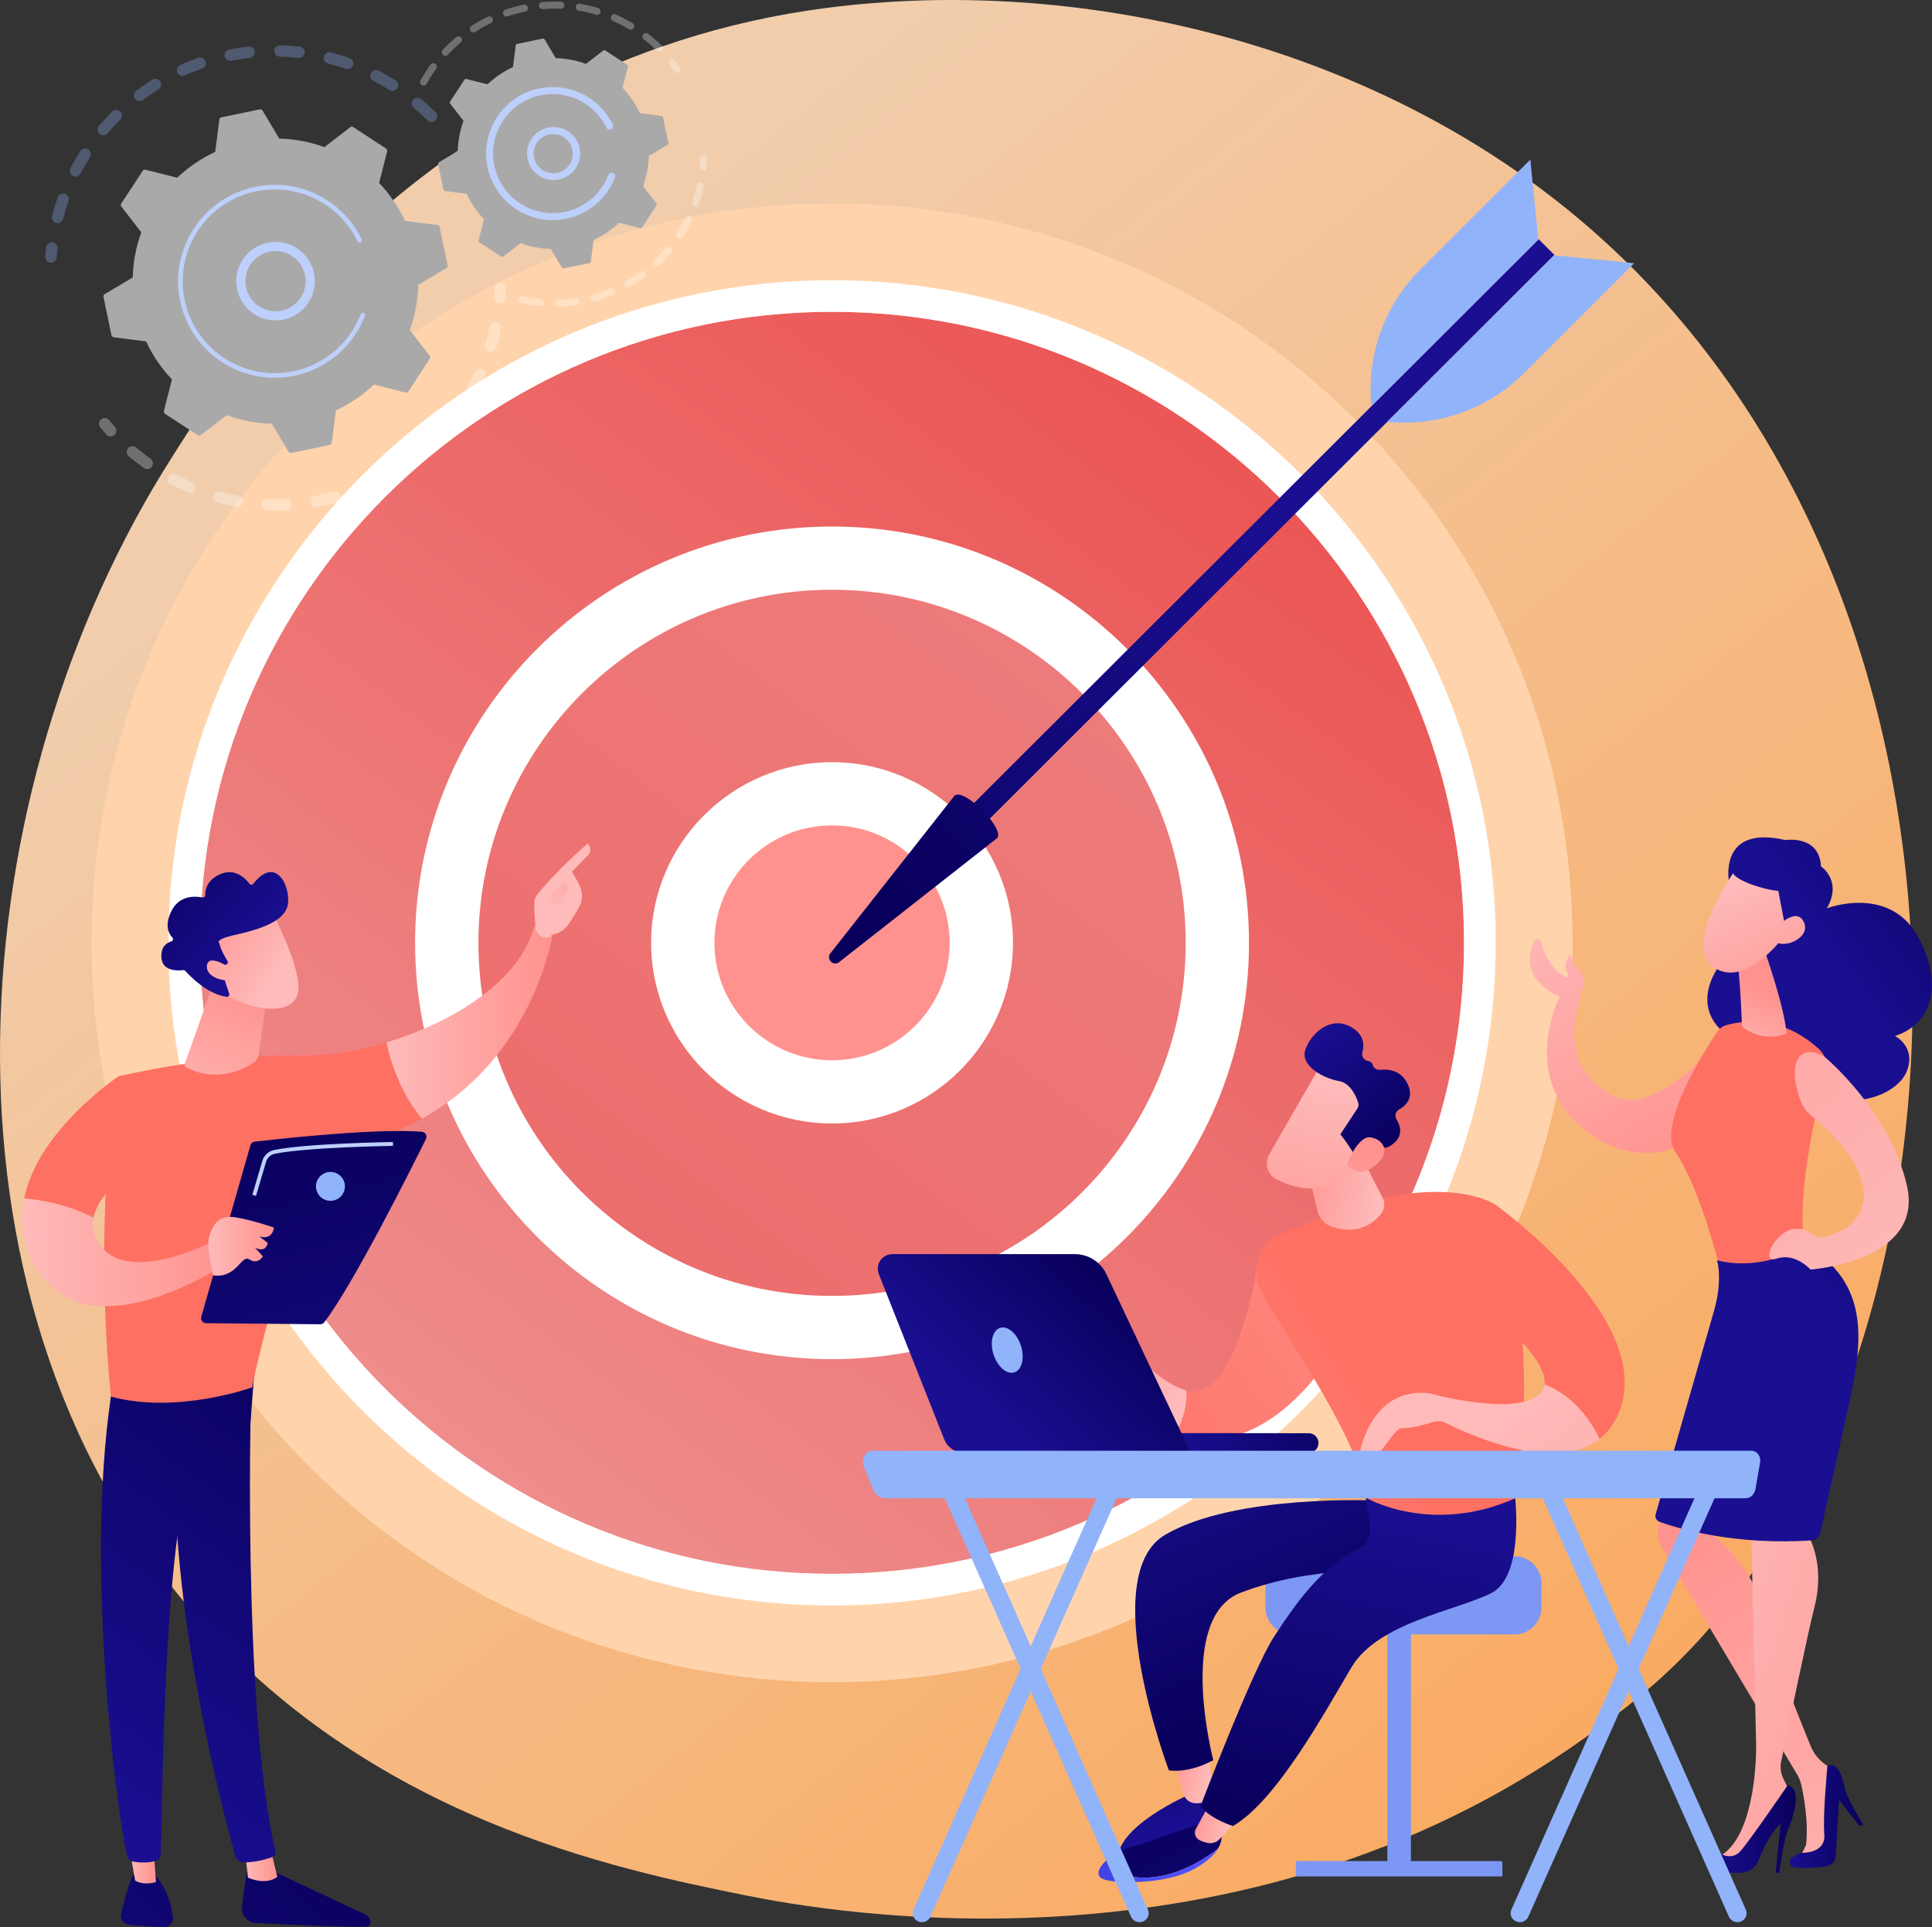 <svg width="427" height="426" viewBox="0 0 427 426" fill="none" xmlns="http://www.w3.org/2000/svg">
<rect x="0" y="0" width="427" height="426" fill="#333333" stroke="none"/>
<g clip-path="url(#clip0_68_1498)">
<path d="M373.711 364.457C365.027 373.585 356.819 379.467 350.329 384.117C274.054 438.771 183.8 422.84 164.616 418.95C136.293 413.203 81.541 402.098 41.956 355.611C-17.93 285.278 -8.605 174.471 37.843 101.327C46.341 87.948 91.224 13.693 182.45 1.78C237.659 -5.427 302.014 9.109 348.619 48.101C446.453 129.951 439.487 295.309 373.711 364.457Z" fill="url(#paint0_linear_68_1498)"/>
<path d="M299.626 323.992C363.541 260.162 363.541 156.674 299.626 92.845C235.71 29.015 132.083 29.016 68.167 92.845C4.251 156.674 4.251 260.162 68.167 323.992C132.083 387.821 235.71 387.821 299.626 323.992Z" fill="#FFD4AC"/>
<path d="M183.897 347.913C261.041 347.913 323.579 285.459 323.579 208.419C323.579 131.379 261.041 68.925 183.897 68.925C106.753 68.925 44.215 131.379 44.215 208.419C44.215 285.459 106.753 347.913 183.897 347.913Z" fill="url(#paint1_linear_68_1498)"/>
<path d="M183.895 354.901C103.018 354.901 37.217 289.19 37.217 208.419C37.217 127.648 103.018 61.939 183.895 61.939C264.772 61.939 330.574 127.649 330.574 208.419C330.574 289.189 264.773 354.901 183.895 354.901ZM183.895 68.925C106.873 68.925 44.214 131.502 44.214 208.419C44.214 285.336 106.873 347.914 183.895 347.914C260.916 347.914 323.577 285.338 323.577 208.419C323.577 131.5 260.916 68.921 183.895 68.921V68.925Z" fill="white"/>
<path d="M244.111 268.552C277.367 235.341 277.367 181.496 244.111 148.285C210.855 115.074 156.937 115.074 123.682 148.285C90.426 181.496 90.426 235.341 123.682 268.552C156.937 301.763 210.855 301.763 244.111 268.552Z" fill="url(#paint2_linear_68_1498)"/>
<path d="M183.895 300.449C133.082 300.449 91.742 259.165 91.742 208.419C91.742 157.673 133.082 116.389 183.895 116.389C234.707 116.389 276.048 157.673 276.048 208.417C276.048 259.162 234.709 300.449 183.895 300.449ZM183.895 130.363C140.797 130.363 105.74 165.379 105.74 208.413C105.74 251.446 140.803 286.47 183.895 286.47C226.986 286.47 262.057 251.454 262.057 208.42C262.057 165.387 226.994 130.363 183.895 130.363Z" fill="white"/>
<path d="M207.226 231.716C220.11 218.849 220.11 197.988 207.226 185.121C194.342 172.254 173.452 172.254 160.568 185.121C147.683 197.988 147.683 218.849 160.568 231.716C173.452 244.583 194.342 244.583 207.226 231.716Z" fill="#FF928E"/>
<path d="M183.895 248.355C161.845 248.355 143.906 230.44 143.906 208.419C143.906 186.398 161.845 168.485 183.895 168.485C205.944 168.485 223.884 186.399 223.884 208.419C223.884 230.439 205.946 248.355 183.895 248.355ZM183.895 182.457C169.56 182.457 157.899 194.104 157.899 208.419C157.899 222.734 169.56 234.381 183.895 234.381C198.229 234.381 209.891 222.736 209.891 208.419C209.891 194.102 198.229 182.457 183.895 182.457Z" fill="white"/>
<path d="M208.478 184.296L211.953 187.766L343.543 56.353L340.068 52.883L208.478 184.296Z" fill="url(#paint3_linear_68_1498)"/>
<path d="M210.933 175.924C212.927 173.934 222.326 183.32 220.331 185.31L185.468 212.678C184.181 213.689 182.513 212.023 183.524 210.736L210.933 175.924Z" fill="url(#paint4_linear_68_1498)"/>
<path d="M343.461 56.431L361.164 58.187L336.862 82.462C332.93 86.387 328.174 89.392 322.938 91.26C317.702 93.128 312.117 93.812 306.584 93.264L343.461 56.431Z" fill="#91B3FA"/>
<path d="M339.985 52.961L338.226 35.281L313.923 59.552C309.991 63.479 306.982 68.229 305.111 73.459C303.241 78.688 302.556 84.267 303.106 89.793L339.985 52.961Z" fill="#91B3FA"/>
<g opacity="0.3">
<path d="M96.274 26.605C96.156 26.723 96.016 26.816 95.863 26.88C95.709 26.944 95.544 26.976 95.378 26.976C95.212 26.976 95.047 26.944 94.893 26.88C94.739 26.816 94.6 26.723 94.482 26.605C93.522 25.645 92.502 24.713 91.461 23.833C91.207 23.62 91.048 23.316 91.016 22.987C90.985 22.657 91.085 22.328 91.293 22.072L91.309 22.052C91.416 21.925 91.547 21.82 91.695 21.744C91.842 21.667 92.003 21.621 92.169 21.607C92.335 21.593 92.502 21.611 92.66 21.661C92.819 21.712 92.966 21.793 93.093 21.9C94.193 22.825 95.262 23.808 96.274 24.818C96.495 25.038 96.626 25.333 96.643 25.645C96.659 25.957 96.559 26.264 96.362 26.506C96.336 26.54 96.306 26.567 96.274 26.605ZM86.083 19.911C84.928 19.182 83.732 18.496 82.526 17.871C82.377 17.794 82.245 17.689 82.138 17.562C82.03 17.435 81.948 17.288 81.897 17.129C81.846 16.97 81.827 16.802 81.841 16.636C81.855 16.47 81.902 16.308 81.978 16.16C82.055 16.012 82.16 15.88 82.287 15.772C82.415 15.665 82.562 15.583 82.721 15.532C82.88 15.481 83.048 15.462 83.214 15.476C83.381 15.49 83.543 15.537 83.691 15.613C84.96 16.27 86.22 16.991 87.434 17.758C87.575 17.847 87.697 17.963 87.793 18.098C87.888 18.234 87.957 18.387 87.993 18.549C88.03 18.712 88.034 18.879 88.005 19.043C87.977 19.206 87.916 19.363 87.828 19.503C87.801 19.546 87.772 19.586 87.741 19.625C87.546 19.866 87.27 20.027 86.965 20.078C86.659 20.129 86.346 20.067 86.083 19.904V19.911ZM76.415 15.227C75.131 14.77 73.811 14.371 72.492 14.031C72.33 13.991 72.177 13.919 72.042 13.819C71.908 13.72 71.794 13.595 71.709 13.451C71.623 13.307 71.567 13.148 71.543 12.983C71.519 12.817 71.528 12.649 71.57 12.487C71.612 12.325 71.686 12.173 71.787 12.04C71.888 11.907 72.015 11.795 72.159 11.711C72.304 11.627 72.464 11.572 72.63 11.55C72.796 11.528 72.964 11.539 73.126 11.583C74.515 11.942 75.905 12.365 77.258 12.841C77.574 12.953 77.834 13.185 77.979 13.488C78.124 13.79 78.142 14.138 78.031 14.454C77.919 14.771 77.686 15.03 77.383 15.175C77.08 15.319 76.732 15.338 76.415 15.227ZM65.94 12.818C64.585 12.666 63.208 12.567 61.848 12.529C61.681 12.524 61.518 12.487 61.366 12.419C61.214 12.352 61.077 12.255 60.963 12.134C60.848 12.013 60.759 11.871 60.7 11.716C60.64 11.561 60.612 11.396 60.617 11.23C60.621 11.064 60.658 10.9 60.726 10.749C60.794 10.597 60.891 10.46 61.012 10.346C61.133 10.232 61.275 10.143 61.431 10.083C61.586 10.024 61.751 9.996 61.918 10.001C63.351 10.04 64.802 10.143 66.226 10.305C66.56 10.343 66.865 10.511 67.074 10.774C67.283 11.037 67.379 11.371 67.341 11.704C67.303 12.038 67.134 12.342 66.871 12.551C66.609 12.76 66.273 12.856 65.94 12.818ZM55.188 12.801C53.837 12.954 52.472 13.161 51.134 13.425C50.805 13.49 50.463 13.422 50.184 13.235C49.905 13.048 49.712 12.758 49.647 12.429C49.582 12.1 49.65 11.759 49.837 11.48C50.024 11.202 50.314 11.009 50.644 10.944C52.053 10.665 53.488 10.445 54.91 10.288C55.075 10.269 55.243 10.284 55.403 10.33C55.563 10.376 55.712 10.453 55.842 10.557C55.972 10.661 56.08 10.789 56.16 10.935C56.241 11.081 56.291 11.241 56.31 11.406C56.328 11.571 56.313 11.739 56.267 11.898C56.22 12.058 56.142 12.207 56.038 12.336C55.934 12.466 55.805 12.574 55.659 12.654C55.513 12.733 55.352 12.784 55.187 12.801H55.188ZM44.702 15.157C43.415 15.601 42.132 16.108 40.894 16.66C40.741 16.732 40.575 16.773 40.407 16.78C40.238 16.788 40.069 16.761 39.911 16.702C39.752 16.644 39.607 16.554 39.484 16.439C39.361 16.323 39.262 16.184 39.193 16.03C39.125 15.876 39.088 15.709 39.084 15.541C39.081 15.372 39.111 15.204 39.174 15.048C39.236 14.891 39.329 14.748 39.448 14.628C39.566 14.508 39.708 14.412 39.864 14.347C41.174 13.766 42.527 13.233 43.881 12.766C44.195 12.672 44.533 12.702 44.825 12.851C45.117 13 45.339 13.257 45.446 13.566C45.552 13.876 45.534 14.215 45.395 14.511C45.257 14.808 45.008 15.039 44.702 15.157ZM12.405 49.287C12.243 49.245 12.092 49.172 11.96 49.072C11.827 48.972 11.715 48.846 11.631 48.703C11.547 48.56 11.492 48.401 11.469 48.237C11.446 48.072 11.456 47.905 11.498 47.744C11.859 46.36 12.286 44.972 12.766 43.62C12.878 43.303 13.111 43.045 13.415 42.901C13.565 42.829 13.728 42.788 13.894 42.779C14.06 42.771 14.226 42.795 14.383 42.85C14.54 42.906 14.684 42.992 14.807 43.103C14.931 43.214 15.031 43.349 15.103 43.499C15.174 43.649 15.216 43.811 15.224 43.977C15.233 44.143 15.209 44.309 15.153 44.465C14.696 45.749 14.292 47.067 13.949 48.382C13.904 48.556 13.822 48.719 13.707 48.859C13.553 49.048 13.348 49.188 13.117 49.264C12.885 49.339 12.637 49.346 12.401 49.284L12.405 49.287ZM35.01 19.771C33.855 20.489 32.717 21.268 31.628 22.084C31.495 22.184 31.343 22.256 31.182 22.298C31.021 22.339 30.853 22.349 30.688 22.325C30.523 22.302 30.365 22.246 30.221 22.162C30.078 22.077 29.953 21.965 29.853 21.833C29.753 21.7 29.68 21.549 29.639 21.387C29.597 21.227 29.588 21.059 29.611 20.894C29.634 20.73 29.69 20.571 29.775 20.428C29.859 20.285 29.971 20.16 30.104 20.06C31.25 19.201 32.449 18.387 33.665 17.626C33.919 17.466 34.222 17.402 34.519 17.445C34.816 17.488 35.088 17.634 35.287 17.859C35.486 18.084 35.598 18.372 35.604 18.672C35.61 18.971 35.509 19.263 35.319 19.496C35.231 19.605 35.125 19.698 35.007 19.773L35.01 19.771ZM16.102 38.9C15.804 38.745 15.58 38.478 15.479 38.158C15.378 37.838 15.409 37.491 15.564 37.193C16.227 35.926 16.954 34.669 17.721 33.458C17.806 33.308 17.92 33.177 18.056 33.072C18.193 32.968 18.35 32.893 18.517 32.851C18.684 32.809 18.858 32.801 19.027 32.829C19.197 32.856 19.36 32.918 19.505 33.01C19.65 33.103 19.775 33.224 19.872 33.366C19.969 33.508 20.036 33.668 20.068 33.837C20.101 34.006 20.099 34.179 20.062 34.347C20.025 34.515 19.955 34.674 19.854 34.813C19.125 35.964 18.434 37.158 17.805 38.363C17.765 38.438 17.718 38.509 17.665 38.576C17.481 38.801 17.226 38.956 16.941 39.015C16.657 39.074 16.36 39.033 16.102 38.9ZM26.59 26.438C25.625 27.396 24.69 28.416 23.809 29.449C23.595 29.707 23.287 29.87 22.953 29.902C22.618 29.933 22.285 29.831 22.026 29.617C21.767 29.403 21.604 29.095 21.573 28.761C21.541 28.427 21.643 28.095 21.858 27.836L21.876 27.815C22.802 26.721 23.786 25.654 24.801 24.646C25.03 24.417 25.339 24.285 25.663 24.276C25.987 24.268 26.302 24.384 26.543 24.601C26.784 24.818 26.933 25.119 26.958 25.441C26.983 25.764 26.884 26.084 26.68 26.336C26.652 26.371 26.622 26.404 26.59 26.438Z" fill="#91B3FA"/>
<path d="M12.251 57.617C12.413 57.417 12.51 57.172 12.529 56.915C12.578 56.264 12.641 55.604 12.715 54.953C12.734 54.788 12.72 54.62 12.675 54.461C12.629 54.301 12.552 54.152 12.448 54.022C12.345 53.892 12.217 53.783 12.072 53.703C11.926 53.622 11.766 53.571 11.601 53.552C11.436 53.533 11.268 53.547 11.108 53.593C10.948 53.639 10.799 53.715 10.669 53.819C10.539 53.922 10.43 54.05 10.349 54.195C10.269 54.34 10.217 54.5 10.198 54.665C10.119 55.35 10.046 56.044 10.004 56.728C9.983 56.997 10.05 57.265 10.193 57.493C10.336 57.722 10.549 57.898 10.8 57.997C11.051 58.097 11.327 58.113 11.588 58.045C11.849 57.976 12.081 57.826 12.251 57.617Z" fill="#91B3FA"/>
</g>
<g opacity="0.3">
<path d="M25.441 96.002C25.63 95.769 25.73 95.475 25.723 95.175C25.715 94.875 25.601 94.587 25.399 94.363C24.964 93.878 24.531 93.374 24.114 92.869C24.008 92.741 23.878 92.635 23.731 92.557C23.584 92.479 23.423 92.431 23.257 92.415C23.091 92.399 22.924 92.416 22.765 92.465C22.606 92.514 22.458 92.593 22.33 92.699C22.201 92.805 22.095 92.935 22.017 93.082C21.939 93.228 21.891 93.389 21.875 93.555C21.859 93.72 21.876 93.887 21.925 94.046C21.974 94.205 22.053 94.352 22.159 94.481C22.599 95.013 23.055 95.546 23.513 96.055C23.738 96.304 24.052 96.455 24.388 96.473C24.723 96.491 25.052 96.376 25.302 96.153C25.353 96.107 25.399 96.056 25.441 96.002Z" fill="white"/>
<path d="M98.862 96.119C98.751 96.243 98.617 96.344 98.467 96.416C98.317 96.488 98.154 96.529 97.988 96.538C97.822 96.548 97.656 96.524 97.499 96.469C97.342 96.414 97.197 96.329 97.073 96.218C96.949 96.107 96.849 95.973 96.776 95.823C96.704 95.674 96.663 95.511 96.653 95.345C96.644 95.18 96.668 95.013 96.723 94.857C96.778 94.7 96.863 94.556 96.974 94.432C97.862 93.441 98.723 92.398 99.541 91.317C99.748 91.064 100.046 90.901 100.371 90.861C100.696 90.822 101.023 90.91 101.285 91.107C101.546 91.304 101.721 91.594 101.773 91.917C101.824 92.24 101.749 92.571 101.562 92.839C101.207 93.308 100.846 93.767 100.478 94.219C99.956 94.868 99.412 95.506 98.862 96.119ZM103.617 87.561C103.472 87.48 103.344 87.371 103.241 87.24C103.139 87.109 103.063 86.96 103.018 86.8C102.973 86.64 102.96 86.473 102.98 86.308C103 86.143 103.052 85.984 103.134 85.839C103.792 84.67 104.407 83.461 104.962 82.245C105.031 82.094 105.129 81.958 105.251 81.845C105.372 81.731 105.515 81.643 105.671 81.585C105.826 81.527 105.992 81.5 106.158 81.505C106.325 81.511 106.488 81.55 106.639 81.618C106.791 81.687 106.927 81.785 107.04 81.907C107.154 82.028 107.242 82.171 107.301 82.326C107.359 82.482 107.386 82.647 107.38 82.813C107.374 82.979 107.336 83.142 107.267 83.293C106.682 84.575 106.035 85.848 105.341 87.077C105.307 87.141 105.266 87.201 105.221 87.257C105.032 87.488 104.768 87.645 104.474 87.7C104.181 87.756 103.877 87.707 103.617 87.561ZM93.917 100.927C92.85 101.84 91.714 102.713 90.565 103.532C90.43 103.628 90.276 103.697 90.114 103.734C89.952 103.771 89.784 103.776 89.62 103.749C89.456 103.721 89.299 103.662 89.158 103.574C89.017 103.486 88.895 103.371 88.799 103.236C88.702 103.1 88.633 102.947 88.596 102.786C88.558 102.624 88.553 102.456 88.581 102.292C88.608 102.128 88.668 101.972 88.756 101.831C88.844 101.69 88.96 101.568 89.095 101.472C90.189 100.694 91.26 99.862 92.281 98.998C92.521 98.794 92.829 98.687 93.144 98.698C93.459 98.709 93.759 98.837 93.984 99.057C94.21 99.277 94.345 99.573 94.364 99.887C94.382 100.202 94.283 100.512 94.084 100.756C94.034 100.818 93.978 100.876 93.917 100.927ZM108.119 77.69C107.959 77.642 107.811 77.564 107.682 77.459C107.553 77.354 107.446 77.225 107.367 77.079C107.288 76.932 107.238 76.772 107.222 76.607C107.205 76.442 107.221 76.275 107.269 76.115C107.652 74.833 107.986 73.518 108.26 72.21C108.329 71.882 108.525 71.594 108.806 71.41C109.087 71.227 109.43 71.162 109.759 71.231C110.087 71.299 110.375 71.496 110.559 71.776C110.743 72.057 110.808 72.399 110.739 72.727C110.45 74.106 110.099 75.49 109.694 76.835C109.647 76.993 109.57 77.141 109.465 77.269C109.308 77.464 109.096 77.609 108.856 77.684C108.616 77.759 108.36 77.761 108.119 77.69ZM84.684 107.131C83.437 107.782 82.143 108.389 80.841 108.936C80.687 109 80.523 109.034 80.356 109.034C80.19 109.035 80.025 109.003 79.871 108.94C79.717 108.878 79.577 108.785 79.459 108.668C79.341 108.551 79.247 108.413 79.182 108.259C79.118 108.106 79.084 107.942 79.084 107.776C79.083 107.61 79.115 107.445 79.177 107.291C79.24 107.137 79.333 106.998 79.45 106.88C79.567 106.762 79.706 106.668 79.859 106.603C81.098 106.084 82.326 105.508 83.516 104.89C83.663 104.813 83.824 104.766 83.99 104.751C84.156 104.737 84.323 104.755 84.481 104.804C84.64 104.854 84.787 104.934 84.915 105.041C85.042 105.147 85.147 105.278 85.225 105.425C85.302 105.572 85.349 105.733 85.364 105.898C85.378 106.064 85.36 106.23 85.311 106.389C85.261 106.547 85.18 106.694 85.074 106.822C84.967 106.949 84.836 107.054 84.689 107.131H84.684ZM74.313 111.163C72.949 111.528 71.555 111.839 70.167 112.088C69.837 112.147 69.496 112.073 69.22 111.882C68.945 111.69 68.756 111.397 68.697 111.067C68.638 110.737 68.712 110.397 68.904 110.122C69.095 109.846 69.389 109.658 69.719 109.599C71.037 109.362 72.362 109.066 73.659 108.721C73.821 108.673 73.991 108.658 74.16 108.676C74.328 108.695 74.491 108.747 74.638 108.83C74.786 108.912 74.916 109.023 75.019 109.157C75.123 109.29 75.2 109.443 75.243 109.606C75.287 109.77 75.297 109.94 75.274 110.107C75.251 110.275 75.194 110.436 75.107 110.581C75.02 110.726 74.905 110.852 74.769 110.952C74.632 111.052 74.477 111.124 74.313 111.163ZM63.308 112.837C61.896 112.896 60.467 112.896 59.059 112.837C58.724 112.823 58.408 112.676 58.18 112.429C57.953 112.183 57.833 111.856 57.847 111.521C57.861 111.185 58.007 110.87 58.255 110.642C58.502 110.415 58.829 110.296 59.165 110.31C60.502 110.364 61.861 110.364 63.202 110.31C63.368 110.303 63.534 110.328 63.69 110.385C63.846 110.442 63.99 110.53 64.112 110.642C64.234 110.754 64.334 110.89 64.404 111.04C64.474 111.191 64.513 111.354 64.52 111.52C64.527 111.686 64.502 111.851 64.445 112.007C64.387 112.163 64.3 112.307 64.188 112.429C64.075 112.551 63.939 112.65 63.789 112.72C63.638 112.79 63.475 112.83 63.308 112.837ZM52.198 112.076C50.808 111.826 49.413 111.513 48.051 111.146C47.88 111.113 47.718 111.045 47.574 110.947C47.431 110.849 47.309 110.722 47.217 110.574C47.125 110.427 47.064 110.262 47.039 110.09C47.013 109.918 47.024 109.743 47.069 109.575C47.115 109.407 47.194 109.25 47.303 109.115C47.412 108.979 47.548 108.867 47.702 108.786C47.856 108.705 48.025 108.657 48.198 108.644C48.372 108.631 48.546 108.654 48.71 108.712C50.002 109.06 51.328 109.357 52.649 109.594C52.812 109.624 52.968 109.686 53.108 109.777C53.248 109.867 53.368 109.984 53.463 110.12C53.557 110.257 53.624 110.411 53.659 110.574C53.694 110.736 53.696 110.904 53.666 111.067C53.636 111.231 53.574 111.387 53.484 111.526C53.394 111.666 53.277 111.786 53.14 111.88C53.003 111.975 52.849 112.041 52.686 112.076C52.523 112.111 52.355 112.113 52.192 112.083L52.198 112.076ZM41.521 108.898C40.223 108.348 38.931 107.737 37.684 107.072C37.536 106.994 37.406 106.889 37.3 106.761C37.193 106.633 37.113 106.486 37.064 106.327C37.015 106.169 36.997 106.002 37.013 105.836C37.028 105.671 37.076 105.51 37.153 105.363C37.231 105.216 37.337 105.086 37.465 104.98C37.593 104.874 37.74 104.794 37.899 104.745C38.058 104.696 38.225 104.678 38.39 104.693C38.556 104.709 38.717 104.756 38.864 104.834C40.051 105.459 41.277 106.039 42.51 106.561C42.663 106.626 42.802 106.72 42.918 106.838C43.035 106.957 43.127 107.097 43.189 107.251C43.251 107.405 43.283 107.57 43.281 107.736C43.279 107.902 43.245 108.066 43.18 108.219C43.134 108.328 43.073 108.431 42.999 108.523C42.828 108.739 42.591 108.893 42.324 108.962C42.058 109.031 41.776 109.012 41.521 108.907V108.898ZM31.814 103.46C30.968 102.851 30.138 102.222 29.326 101.569C29.035 101.333 28.747 101.094 28.462 100.854C28.333 100.748 28.227 100.617 28.149 100.47C28.072 100.322 28.025 100.161 28.01 99.995C27.996 99.829 28.015 99.662 28.067 99.504C28.118 99.345 28.201 99.198 28.309 99.072C28.417 98.945 28.548 98.84 28.696 98.764C28.843 98.687 29.005 98.641 29.171 98.626C29.337 98.612 29.503 98.631 29.662 98.681C29.821 98.732 29.968 98.813 30.095 98.92C30.366 99.148 30.64 99.376 30.916 99.6C31.678 100.219 32.478 100.817 33.281 101.398C33.554 101.593 33.738 101.889 33.793 102.219C33.848 102.55 33.77 102.889 33.575 103.162C33.559 103.183 33.544 103.204 33.527 103.224C33.327 103.475 33.037 103.64 32.719 103.686C32.401 103.731 32.077 103.654 31.814 103.469V103.46Z" fill="white"/>
<path d="M111.406 66.575C111.571 66.373 111.669 66.125 111.687 65.866C111.734 65.182 111.767 64.486 111.786 63.793C111.795 63.458 111.67 63.133 111.439 62.889C111.208 62.646 110.89 62.504 110.554 62.495C110.388 62.49 110.222 62.519 110.067 62.578C109.912 62.637 109.769 62.727 109.649 62.841C109.405 63.072 109.263 63.39 109.254 63.725C109.235 64.382 109.203 65.044 109.159 65.692C109.141 65.96 109.208 66.227 109.352 66.455C109.496 66.682 109.708 66.858 109.959 66.956C110.209 67.054 110.485 67.07 110.745 67.002C111.005 66.933 111.237 66.784 111.406 66.575Z" fill="white"/>
</g>
<path d="M97.162 50.207C97.136 50.087 97.074 49.977 96.984 49.894C96.894 49.81 96.779 49.757 96.657 49.742L89.511 48.829C88.075 45.739 86.144 42.904 83.793 40.435L85.562 33.471C85.592 33.352 85.584 33.227 85.539 33.112C85.494 32.998 85.415 32.9 85.312 32.832L78.086 28.101C77.983 28.033 77.861 27.999 77.738 28.004C77.615 28.009 77.496 28.052 77.399 28.128L71.706 32.528C68.501 31.36 65.127 30.721 61.716 30.637L58.031 24.457C57.968 24.351 57.873 24.268 57.761 24.218C57.648 24.168 57.522 24.155 57.402 24.18L48.942 25.937C48.821 25.962 48.712 26.024 48.628 26.114C48.544 26.205 48.491 26.319 48.476 26.441L47.562 33.578C44.467 35.012 41.627 36.941 39.155 39.289L32.177 37.521C32.058 37.491 31.932 37.499 31.817 37.544C31.702 37.589 31.604 37.668 31.536 37.771L26.799 44.987C26.732 45.09 26.698 45.211 26.703 45.334C26.707 45.457 26.75 45.576 26.825 45.673L31.231 51.36C30.061 54.56 29.421 57.929 29.338 61.335L23.148 65.017C23.042 65.08 22.959 65.174 22.909 65.287C22.86 65.399 22.847 65.525 22.872 65.645L24.633 74.094C24.658 74.214 24.72 74.324 24.81 74.408C24.901 74.492 25.015 74.545 25.137 74.561L32.282 75.473C33.72 78.563 35.651 81.398 38.002 83.867L36.233 90.829C36.203 90.949 36.21 91.075 36.255 91.189C36.3 91.304 36.38 91.402 36.483 91.47L43.709 96.201C43.812 96.268 43.933 96.301 44.056 96.296C44.179 96.292 44.297 96.249 44.394 96.174L50.089 91.775C53.296 92.945 56.672 93.584 60.085 93.668L63.77 99.85C63.833 99.955 63.928 100.038 64.04 100.088C64.153 100.137 64.278 100.15 64.399 100.125L72.859 98.368C72.98 98.343 73.09 98.281 73.173 98.191C73.257 98.1 73.31 97.986 73.325 97.864L74.239 90.729C77.329 89.293 80.164 87.364 82.632 85.017L89.611 86.784C89.73 86.814 89.856 86.806 89.971 86.762C90.085 86.718 90.183 86.638 90.251 86.536L94.989 79.318C95.057 79.215 95.091 79.094 95.086 78.971C95.081 78.849 95.037 78.73 94.962 78.633L90.557 72.946C91.728 69.746 92.367 66.376 92.451 62.97L98.639 59.29C98.745 59.227 98.829 59.133 98.879 59.02C98.929 58.907 98.942 58.782 98.917 58.662L97.162 50.207Z" fill="#AAA9A9"/>
<path d="M66.775 68.54C65.119 70.059 62.939 70.878 60.692 70.825C58.444 70.771 56.306 69.849 54.725 68.253C53.144 66.657 52.245 64.511 52.216 62.267C52.187 60.022 53.03 57.854 54.569 56.217C56.108 54.581 58.223 53.605 60.468 53.493C62.713 53.382 64.914 54.144 66.608 55.62C68.302 57.096 69.356 59.17 69.55 61.407C69.744 63.643 69.062 65.868 67.647 67.612C67.38 67.942 67.088 68.253 66.775 68.54ZM54.244 61.872C54.179 63.409 54.649 64.921 55.575 66.151C56.501 67.38 57.826 68.251 59.323 68.615C60.82 68.978 62.397 68.813 63.785 68.145C65.173 67.478 66.287 66.351 66.936 64.956C67.585 63.561 67.73 61.984 67.346 60.494C66.961 59.004 66.071 57.693 64.828 56.785C63.584 55.877 62.064 55.428 60.526 55.513C58.987 55.599 57.526 56.215 56.392 57.256C56.149 57.479 55.923 57.719 55.715 57.975C54.817 59.082 54.3 60.449 54.244 61.872Z" fill="#BDD0FB"/>
<path d="M77.281 75.639C77.739 75.075 78.17 74.486 78.575 73.87C78.702 73.677 78.827 73.48 78.947 73.283C79.543 72.311 80.059 71.293 80.492 70.24L80.51 70.197C80.527 70.156 80.544 70.115 80.559 70.074C80.591 69.995 80.621 69.922 80.653 69.835C80.692 69.735 80.698 69.626 80.671 69.523C80.643 69.419 80.584 69.328 80.501 69.26C80.46 69.227 80.413 69.2 80.364 69.181C80.239 69.133 80.099 69.137 79.977 69.191C79.854 69.246 79.758 69.347 79.709 69.471C78.212 73.35 75.561 76.677 72.113 79.004C68.664 81.331 64.585 82.548 60.423 82.489C56.56 82.442 52.791 81.29 49.562 79.171C48.978 78.788 48.414 78.376 47.871 77.937C45.511 76.016 43.612 73.591 42.315 70.839C41.018 68.088 40.356 65.081 40.378 62.04C40.399 59 41.104 56.002 42.44 53.27C43.777 50.538 45.71 48.14 48.098 46.253C50.486 44.366 53.267 43.038 56.237 42.368C59.207 41.698 62.29 41.702 65.258 42.38C68.227 43.058 71.005 44.393 73.388 46.286C75.77 48.179 77.697 50.582 79.026 53.318C79.055 53.378 79.096 53.432 79.146 53.476C79.195 53.521 79.254 53.555 79.316 53.577C79.379 53.598 79.446 53.608 79.513 53.604C79.579 53.6 79.644 53.583 79.704 53.554C79.764 53.525 79.818 53.485 79.862 53.435C79.907 53.385 79.941 53.327 79.963 53.265C79.985 53.202 79.994 53.135 79.99 53.069C79.986 53.002 79.969 52.937 79.941 52.877C78.578 50.066 76.612 47.589 74.182 45.623C73.62 45.168 73.035 44.74 72.43 44.343C62.58 37.896 49.314 40.654 42.859 50.486C39.962 54.899 38.806 60.228 39.615 65.443C40.423 70.658 43.138 75.389 47.234 78.722C47.801 79.179 48.393 79.611 49.009 80.016C53.429 82.909 58.766 84.064 63.989 83.256C69.211 82.448 73.948 79.736 77.285 75.644L77.281 75.639Z" fill="#BDD0FB"/>
<g opacity="0.3">
<path d="M150.275 15.856C150.382 15.725 150.443 15.563 150.45 15.395C150.456 15.226 150.408 15.059 150.312 14.921C149.934 14.374 149.537 13.833 149.127 13.311C148.999 13.148 148.812 13.042 148.606 13.017C148.4 12.991 148.193 13.049 148.029 13.176C147.866 13.304 147.76 13.491 147.734 13.697C147.709 13.902 147.767 14.109 147.894 14.273C148.284 14.771 148.665 15.287 149.025 15.809C149.093 15.909 149.185 15.992 149.291 16.051C149.398 16.11 149.517 16.143 149.638 16.148C149.76 16.152 149.881 16.128 149.991 16.078C150.102 16.027 150.199 15.951 150.275 15.856Z" fill="white"/>
<path d="M146.36 11.304C146.287 11.377 146.201 11.434 146.106 11.474C146.011 11.513 145.909 11.533 145.807 11.533C145.704 11.533 145.602 11.513 145.507 11.474C145.412 11.434 145.326 11.377 145.254 11.304C144.479 10.533 143.665 9.802 142.816 9.113C142.637 8.969 142.456 8.826 142.274 8.684C142.193 8.621 142.125 8.543 142.074 8.454C142.023 8.365 141.991 8.267 141.978 8.165C141.965 8.063 141.973 7.96 142 7.861C142.027 7.762 142.073 7.67 142.136 7.589C142.267 7.431 142.454 7.328 142.657 7.303C142.861 7.277 143.067 7.33 143.233 7.45C143.425 7.6 143.615 7.749 143.802 7.899C144.688 8.619 145.551 9.392 146.361 10.197C146.498 10.333 146.579 10.515 146.59 10.708C146.6 10.901 146.539 11.091 146.417 11.242C146.399 11.264 146.38 11.285 146.36 11.304ZM138.99 6.449C137.853 5.769 136.675 5.16 135.464 4.624C135.274 4.54 135.125 4.385 135.05 4.192C134.975 3.999 134.98 3.784 135.064 3.594C135.147 3.405 135.303 3.256 135.496 3.182C135.689 3.107 135.905 3.111 136.094 3.195C137.365 3.755 138.6 4.392 139.793 5.103C139.972 5.209 140.1 5.382 140.151 5.583C140.201 5.785 140.17 5.998 140.063 6.175C140.044 6.207 140.023 6.238 139.999 6.267C139.881 6.413 139.714 6.512 139.529 6.545C139.344 6.579 139.153 6.545 138.99 6.449ZM131.736 3.254C130.466 2.875 129.173 2.574 127.866 2.355C127.667 2.314 127.492 2.198 127.378 2.031C127.263 1.864 127.218 1.659 127.252 1.459C127.286 1.259 127.396 1.081 127.559 0.96C127.722 0.84 127.925 0.787 128.127 0.814C129.497 1.045 130.852 1.36 132.184 1.757C132.282 1.787 132.374 1.835 132.454 1.9C132.533 1.964 132.599 2.044 132.648 2.134C132.697 2.225 132.728 2.324 132.738 2.426C132.748 2.528 132.739 2.631 132.709 2.729C132.68 2.827 132.632 2.918 132.567 2.997C132.47 3.118 132.339 3.207 132.191 3.254C132.043 3.3 131.885 3.301 131.736 3.257V3.254ZM123.919 1.943C122.595 1.886 121.269 1.91 119.948 2.016C119.742 2.032 119.537 1.966 119.379 1.832C119.221 1.698 119.123 1.506 119.107 1.3C119.09 1.094 119.156 0.889 119.291 0.732C119.425 0.574 119.617 0.476 119.824 0.459C121.209 0.348 122.599 0.322 123.987 0.382C124.194 0.391 124.39 0.482 124.53 0.634C124.67 0.787 124.744 0.989 124.735 1.196C124.726 1.403 124.635 1.598 124.482 1.738C124.329 1.878 124.126 1.952 123.919 1.943ZM116.016 2.574C114.718 2.841 113.438 3.186 112.182 3.609C111.985 3.675 111.77 3.66 111.584 3.568C111.399 3.476 111.257 3.314 111.191 3.118C111.124 2.922 111.139 2.707 111.231 2.522C111.323 2.336 111.486 2.195 111.682 2.128C112.998 1.686 114.341 1.323 115.701 1.044C115.803 1.018 115.91 1.013 116.014 1.03C116.119 1.047 116.219 1.084 116.308 1.14C116.397 1.196 116.475 1.27 116.535 1.357C116.595 1.443 116.637 1.541 116.658 1.645C116.679 1.748 116.68 1.855 116.659 1.958C116.638 2.061 116.596 2.159 116.536 2.246C116.476 2.333 116.399 2.407 116.31 2.463C116.22 2.52 116.121 2.557 116.016 2.574ZM108.506 5.103C107.313 5.676 106.156 6.323 105.043 7.038C104.868 7.15 104.657 7.189 104.454 7.145C104.251 7.101 104.074 6.979 103.962 6.805C103.849 6.63 103.811 6.419 103.855 6.216C103.899 6.014 104.021 5.837 104.196 5.725C105.363 4.974 106.576 4.296 107.828 3.696C107.988 3.618 108.17 3.598 108.343 3.637C108.516 3.677 108.671 3.775 108.781 3.914C108.892 4.054 108.951 4.226 108.95 4.404C108.948 4.582 108.886 4.754 108.774 4.891C108.7 4.981 108.608 5.054 108.503 5.103H108.506ZM101.845 9.387C100.829 10.236 99.866 11.147 98.963 12.115C98.818 12.255 98.626 12.333 98.425 12.335C98.225 12.337 98.031 12.262 97.884 12.125C97.737 11.989 97.648 11.801 97.636 11.601C97.624 11.401 97.689 11.204 97.818 11.05C98.767 10.037 99.776 9.082 100.841 8.191C100.99 8.068 101.18 8.005 101.374 8.013C101.567 8.021 101.751 8.101 101.889 8.237C102.027 8.372 102.11 8.554 102.121 8.747C102.133 8.941 102.072 9.131 101.952 9.282C101.918 9.32 101.881 9.355 101.842 9.387H101.845ZM93.24 18.82C93.15 18.77 93.07 18.703 93.006 18.623C92.942 18.542 92.894 18.45 92.866 18.351C92.838 18.252 92.829 18.148 92.841 18.046C92.853 17.944 92.885 17.845 92.936 17.755C93.52 16.702 94.161 15.68 94.854 14.694C94.959 14.542 95.066 14.39 95.172 14.247C95.3 14.098 95.479 14.004 95.674 13.981C95.868 13.958 96.065 14.009 96.224 14.124C96.382 14.239 96.492 14.409 96.532 14.6C96.571 14.792 96.537 14.992 96.437 15.159C96.336 15.298 96.236 15.438 96.132 15.581C95.471 16.522 94.86 17.498 94.304 18.505C94.281 18.546 94.255 18.584 94.226 18.619C94.113 18.765 93.951 18.866 93.77 18.904C93.589 18.943 93.4 18.915 93.237 18.828L93.24 18.82Z" fill="white"/>
</g>
<g opacity="0.3">
<path d="M148.446 55.698C147.571 56.746 146.634 57.741 145.64 58.677C145.487 58.802 145.291 58.865 145.093 58.852C144.896 58.839 144.71 58.751 144.574 58.607C144.439 58.462 144.363 58.272 144.363 58.074C144.363 57.876 144.438 57.685 144.574 57.54C145.522 56.648 146.416 55.699 147.249 54.698C147.388 54.57 147.569 54.496 147.758 54.491C147.948 54.485 148.133 54.548 148.279 54.669C148.425 54.789 148.522 54.958 148.553 55.145C148.584 55.332 148.546 55.523 148.446 55.684V55.698ZM149.791 52.634C149.618 52.521 149.495 52.344 149.452 52.141C149.409 51.939 149.447 51.727 149.56 51.553C150.268 50.461 150.91 49.326 151.481 48.156C151.572 47.97 151.733 47.827 151.929 47.76C152.125 47.692 152.34 47.706 152.527 47.796C152.713 47.887 152.856 48.048 152.924 48.244C152.991 48.44 152.978 48.654 152.887 48.841C152.287 50.067 151.615 51.256 150.873 52.402C150.858 52.426 150.841 52.449 150.823 52.471C150.702 52.623 150.529 52.725 150.337 52.756C150.145 52.788 149.949 52.747 149.785 52.641L149.791 52.634ZM142.491 61.295C141.389 62.102 140.239 62.841 139.048 63.509C138.868 63.6 138.659 63.618 138.466 63.559C138.273 63.501 138.11 63.37 138.012 63.194C137.913 63.017 137.887 62.81 137.938 62.615C137.989 62.42 138.114 62.252 138.286 62.147C139.423 61.51 140.521 60.805 141.572 60.035C141.726 59.925 141.914 59.874 142.102 59.892C142.29 59.91 142.465 59.995 142.595 60.132C142.725 60.269 142.801 60.448 142.809 60.636C142.817 60.825 142.757 61.009 142.639 61.157C142.594 61.21 142.542 61.256 142.485 61.295H142.491ZM153.46 45.544C153.264 45.476 153.103 45.334 153.012 45.148C152.921 44.962 152.908 44.748 152.976 44.552C153.399 43.32 153.748 42.064 154.019 40.791C154.076 40.603 154.201 40.443 154.37 40.344C154.539 40.244 154.739 40.211 154.931 40.252C155.123 40.293 155.293 40.405 155.406 40.565C155.519 40.725 155.568 40.922 155.543 41.116C155.259 42.452 154.894 43.769 154.449 45.06C154.419 45.146 154.374 45.227 154.316 45.297C154.215 45.422 154.079 45.512 153.925 45.556C153.771 45.6 153.607 45.596 153.455 45.544H153.46ZM135.361 65.287C134.097 65.805 132.803 66.247 131.485 66.609C131.286 66.662 131.074 66.633 130.896 66.531C130.718 66.428 130.587 66.259 130.532 66.061C130.477 65.862 130.503 65.651 130.604 65.471C130.704 65.292 130.872 65.159 131.069 65.102C132.327 64.758 133.561 64.337 134.767 63.842C134.959 63.763 135.174 63.764 135.366 63.844C135.557 63.924 135.709 64.076 135.788 64.268C135.866 64.46 135.866 64.675 135.786 64.866C135.706 65.057 135.553 65.209 135.361 65.287ZM127.479 67.455C126.127 67.656 124.765 67.776 123.399 67.813C123.296 67.816 123.194 67.798 123.098 67.762C123.002 67.725 122.914 67.67 122.84 67.599C122.765 67.529 122.705 67.444 122.663 67.351C122.622 67.257 122.599 67.156 122.596 67.054C122.593 66.951 122.61 66.849 122.647 66.754C122.684 66.658 122.739 66.57 122.81 66.496C122.88 66.421 122.965 66.361 123.059 66.32C123.152 66.278 123.253 66.255 123.356 66.252C124.659 66.216 125.959 66.102 127.249 65.911C127.454 65.881 127.662 65.933 127.829 66.056C127.995 66.179 128.106 66.364 128.137 66.568C128.167 66.773 128.115 66.982 127.992 67.148C127.868 67.314 127.684 67.425 127.479 67.455ZM119.304 67.677C117.943 67.549 116.591 67.338 115.256 67.046C115.15 67.03 115.048 66.993 114.958 66.936C114.867 66.88 114.789 66.805 114.728 66.717C114.667 66.629 114.625 66.529 114.604 66.425C114.584 66.32 114.585 66.212 114.608 66.107C114.631 66.003 114.675 65.904 114.738 65.818C114.8 65.731 114.88 65.658 114.972 65.603C115.064 65.549 115.166 65.514 115.272 65.5C115.379 65.487 115.486 65.495 115.589 65.525C116.863 65.805 118.152 66.009 119.45 66.133C119.552 66.143 119.651 66.172 119.742 66.22C119.833 66.268 119.913 66.334 119.979 66.412C120.045 66.492 120.094 66.583 120.124 66.681C120.154 66.779 120.165 66.882 120.155 66.984C120.142 67.137 120.083 67.283 119.985 67.402C119.902 67.501 119.796 67.578 119.676 67.626C119.557 67.674 119.427 67.692 119.299 67.677H119.304Z" fill="white"/>
<path d="M155.983 37.456C156.082 37.335 156.142 37.187 156.155 37.032C156.213 36.367 156.251 35.696 156.269 35.038C156.276 34.934 156.261 34.829 156.226 34.73C156.191 34.631 156.137 34.54 156.066 34.462C155.995 34.385 155.909 34.322 155.813 34.279C155.718 34.235 155.614 34.211 155.509 34.208C155.404 34.205 155.3 34.224 155.202 34.262C155.104 34.3 155.015 34.358 154.94 34.432C154.865 34.505 154.805 34.593 154.765 34.69C154.724 34.787 154.704 34.891 154.705 34.996C154.688 35.623 154.652 36.262 154.597 36.898C154.582 37.064 154.622 37.231 154.709 37.373C154.797 37.516 154.928 37.627 155.083 37.689C155.238 37.752 155.409 37.763 155.572 37.721C155.734 37.679 155.878 37.586 155.983 37.456Z" fill="white"/>
</g>
<path d="M146.548 25.953C146.531 25.872 146.49 25.798 146.429 25.742C146.369 25.686 146.292 25.651 146.21 25.641L141.429 25.032C140.468 22.964 139.175 21.067 137.602 19.415L138.786 14.752C138.806 14.672 138.801 14.588 138.771 14.511C138.741 14.435 138.688 14.369 138.619 14.324L133.783 11.158C133.714 11.113 133.633 11.091 133.552 11.094C133.47 11.098 133.391 11.126 133.326 11.176L129.517 14.119C127.372 13.338 125.114 12.911 122.832 12.854L120.366 8.719C120.324 8.648 120.261 8.592 120.185 8.559C120.11 8.525 120.026 8.517 119.945 8.534L114.284 9.71C114.205 9.728 114.133 9.769 114.078 9.83C114.024 9.89 113.989 9.965 113.979 10.046L113.37 14.822C111.299 15.782 109.399 17.073 107.745 18.643L103.074 17.461C102.994 17.441 102.91 17.447 102.834 17.476C102.757 17.506 102.691 17.559 102.646 17.627L99.476 22.456C99.431 22.525 99.409 22.606 99.412 22.687C99.415 22.769 99.444 22.848 99.494 22.913L102.442 26.716C101.659 28.857 101.231 31.112 101.174 33.391L97.034 35.854C96.963 35.897 96.907 35.96 96.874 36.035C96.841 36.111 96.831 36.195 96.848 36.275L98.019 41.931C98.037 42.01 98.08 42.082 98.14 42.136C98.201 42.191 98.277 42.225 98.358 42.235L103.138 42.843C104.1 44.911 105.392 46.808 106.965 48.461L105.781 53.124C105.76 53.203 105.763 53.287 105.792 53.365C105.821 53.442 105.873 53.508 105.941 53.554L110.777 56.72C110.845 56.765 110.926 56.788 111.008 56.785C111.09 56.782 111.169 56.753 111.234 56.704L115.043 53.76C117.187 54.541 119.445 54.968 121.728 55.024L124.194 59.161C124.236 59.231 124.299 59.287 124.375 59.32C124.45 59.353 124.534 59.362 124.615 59.345L130.276 58.169C130.355 58.151 130.427 58.109 130.482 58.049C130.536 57.989 130.571 57.913 130.581 57.833L131.19 53.057C133.26 52.096 135.16 50.806 136.815 49.235L141.484 50.417C141.564 50.438 141.649 50.433 141.726 50.403C141.803 50.373 141.869 50.32 141.914 50.251L145.095 45.428C145.139 45.359 145.161 45.279 145.158 45.197C145.154 45.116 145.126 45.037 145.077 44.972L142.129 41.168C142.912 39.027 143.34 36.773 143.396 34.494L147.537 32.031C147.608 31.988 147.663 31.925 147.697 31.85C147.73 31.775 147.739 31.691 147.723 31.611L146.548 25.953Z" fill="#AAA9A9"/>
<path d="M126.284 38.291C125.156 39.307 123.677 39.846 122.159 39.795C120.641 39.745 119.201 39.109 118.143 38.021C117.084 36.933 116.489 35.478 116.482 33.961C116.476 32.444 117.058 30.983 118.107 29.886C119.156 28.789 120.59 28.14 122.107 28.077C123.625 28.013 125.108 28.539 126.246 29.545C127.383 30.55 128.086 31.957 128.207 33.469C128.328 34.981 127.857 36.481 126.894 37.654C126.707 37.881 126.503 38.094 126.284 38.291ZM119.077 36.883C119.858 37.731 120.944 38.235 122.097 38.284C123.25 38.333 124.375 37.922 125.225 37.143C126.06 36.359 126.552 35.278 126.594 34.135C126.636 32.992 126.225 31.878 125.45 31.035C124.675 30.192 123.599 29.689 122.454 29.634C121.31 29.578 120.19 29.976 119.337 30.741C119.18 30.885 119.033 31.041 118.898 31.206C118.243 32.017 117.9 33.036 117.933 34.077C117.965 35.119 118.371 36.114 119.077 36.883Z" fill="#BDD0FB"/>
<path d="M133.598 43.233C133.913 42.846 134.207 42.442 134.481 42.025C135.032 41.187 135.496 40.295 135.866 39.364L135.915 39.239C135.974 39.085 135.983 38.916 135.941 38.757C135.899 38.597 135.807 38.455 135.679 38.351C135.614 38.299 135.543 38.258 135.466 38.229C135.272 38.155 135.057 38.16 134.868 38.244C134.679 38.328 134.53 38.483 134.455 38.676C134.118 39.55 133.689 40.384 133.174 41.167L133.087 41.296C131.875 43.11 130.227 44.591 128.293 45.603C127.24 46.152 126.119 46.557 124.958 46.808H124.929L124.842 46.827C123.149 47.183 121.402 47.201 119.703 46.878C118.003 46.556 116.384 45.9 114.94 44.949C114.559 44.7 114.194 44.434 113.844 44.152C111.221 42.025 109.517 38.973 109.084 35.626C108.651 32.279 109.522 28.895 111.518 26.172C113.514 23.449 116.481 21.596 119.807 20.997C123.132 20.398 126.561 21.098 129.384 22.952C129.757 23.196 130.118 23.459 130.464 23.74C131.963 24.953 133.175 26.48 134.015 28.213C134.108 28.396 134.269 28.534 134.463 28.599C134.658 28.664 134.87 28.651 135.054 28.562C135.238 28.473 135.38 28.315 135.45 28.122C135.519 27.93 135.51 27.718 135.424 27.532C134.462 25.55 133.066 23.81 131.34 22.439C129.614 21.067 127.602 20.101 125.452 19.61C123.302 19.118 121.07 19.116 118.918 19.601C116.767 20.087 114.753 21.048 113.023 22.415C111.294 23.782 109.894 25.518 108.926 27.497C107.958 29.477 107.448 31.647 107.432 33.85C107.416 36.052 107.896 38.23 108.835 40.223C109.775 42.215 111.15 43.972 112.86 45.363C113.25 45.678 113.658 45.971 114.079 46.256C117.131 48.25 120.815 49.045 124.419 48.487C128.024 47.928 131.294 46.057 133.598 43.233Z" fill="#BDD0FB"/>
<path d="M54.839 412.19C54.839 412.19 53.959 416.906 53.505 421.579C53.464 422.011 53.511 422.448 53.643 422.862C53.776 423.276 53.991 423.659 54.276 423.988C54.56 424.317 54.909 424.585 55.3 424.776C55.691 424.967 56.117 425.077 56.551 425.099C62.785 425.417 76.119 426.049 80.907 425.881C81.075 425.875 81.238 425.829 81.383 425.747C81.529 425.665 81.653 425.549 81.745 425.409C81.837 425.27 81.894 425.11 81.911 424.944C81.929 424.778 81.906 424.61 81.846 424.454C81.627 423.892 81.201 423.435 80.654 423.178L58.716 412.855L54.839 412.19Z" fill="url(#paint5_linear_68_1498)"/>
<path d="M54.182 409.407L54.8 415.066C54.8 415.066 58.642 416.891 61.298 414.901L59.759 408.589L54.182 409.407Z" fill="url(#paint6_linear_68_1498)"/>
<path d="M55.701 303.178C55.396 304.651 53.44 376.802 60.856 409.222C60.916 409.477 60.883 409.745 60.762 409.979C60.642 410.212 60.441 410.394 60.198 410.492C58.181 411.25 56.05 411.661 53.895 411.709C53.477 411.719 53.066 411.59 52.729 411.342C52.392 411.094 52.146 410.742 52.031 410.34C49.898 402.815 39.674 365.123 38.636 329.199C37.478 289.056 38.65 327.83 38.65 327.83L39.791 303.031L55.701 303.178Z" fill="url(#paint7_linear_68_1498)"/>
<path d="M29.47 414.413C29.47 414.413 28.118 416.786 26.769 423.111C26.711 423.38 26.71 423.658 26.766 423.928C26.822 424.198 26.934 424.452 27.096 424.676C27.257 424.899 27.463 425.087 27.701 425.225C27.94 425.364 28.204 425.451 28.479 425.481C30.537 425.703 33.704 425.994 36.248 426C36.525 426.002 36.798 425.945 37.051 425.834C37.304 425.723 37.531 425.56 37.717 425.355C37.902 425.15 38.042 424.909 38.128 424.647C38.214 424.384 38.243 424.106 38.214 423.832C37.953 421.516 37.114 417.713 34.435 414.729L29.47 414.413Z" fill="url(#paint8_linear_68_1498)"/>
<path d="M28.371 407.134L29.858 415.694C29.858 415.694 31.398 416.861 34.474 416.056L33.813 406.854L28.371 407.134Z" fill="url(#paint9_linear_68_1498)"/>
<path d="M25.108 305.101C18.426 343.114 25.579 399.217 28.067 410.208C28.14 410.537 28.31 410.837 28.554 411.07C28.798 411.304 29.105 411.46 29.438 411.519C30.593 411.721 32.497 411.896 34.38 411.367C34.697 411.278 34.977 411.092 35.182 410.835C35.388 410.578 35.507 410.263 35.523 409.935C35.955 401.073 35.849 346.644 41.941 325.192C42.249 324.105 42.925 323.159 43.853 322.514L55.355 314.511L56.356 301.409L25.108 305.101Z" fill="url(#paint10_linear_68_1498)"/>
<path d="M66.051 233.343C47.123 232.85 26.183 237.927 26.183 237.927C20.226 270.756 24.521 308.728 24.521 308.728C39.146 312.707 55.733 306.679 55.733 306.679C58.3 292.959 70.035 254.386 70.035 254.386C79.296 253.321 86.946 250.734 93.25 247.272C88.516 241.685 86.327 234.613 85.387 230.436C78.672 232.45 71.889 233.495 66.051 233.343Z" fill="url(#paint11_linear_68_1498)"/>
<path d="M122.242 206.027C120.403 203.766 118.039 204.81 118.039 204.81C115.144 216.536 100.443 225.926 85.391 230.44C86.331 234.618 88.52 241.69 93.253 247.276C118.289 233.524 122.242 206.027 122.242 206.027Z" fill="url(#paint12_linear_68_1498)"/>
<path d="M121.785 206.593C121.974 207.214 119.711 208.133 118.407 205.594C118.374 204.376 117.685 199.187 118.419 198.207C122.329 192.99 129.873 186.475 129.873 186.475C131.127 187.734 130.072 188.948 130.072 188.948L126.407 192.689C127.153 194.058 128.067 195.231 128.486 196.893C128.792 198.161 128.597 199.498 127.943 200.626C127.295 201.766 126.411 203.248 125.578 204.405C123.998 206.598 121.785 206.593 121.785 206.593Z" fill="url(#paint13_linear_68_1498)"/>
<path d="M124.794 195.123L121.459 197.892L120.393 200.67L123.31 203.966C123.31 203.966 124.355 198.443 125.103 197.253C125.851 196.064 125.476 195.479 124.794 195.123Z" fill="url(#paint14_linear_68_1498)"/>
<path d="M33.272 256.303L26.184 237.927C26.184 237.927 8.387 249.758 5.334 264.943C8.672 265.22 14.745 266.146 20.666 269.203C22.042 262.033 33.272 256.303 33.272 256.303Z" fill="url(#paint15_linear_68_1498)"/>
<path d="M48.557 273.676C48.557 273.676 28.6 284.693 21.989 275.061C20.618 273.06 20.305 271.084 20.664 269.203C14.742 266.147 8.67 265.22 5.332 264.943C4.418 269.521 4.827 274.403 7.48 279.359C19.009 300.907 51.138 278.598 51.138 278.598L48.557 273.676Z" fill="url(#paint16_linear_68_1498)"/>
<path d="M47.021 217.811L40.831 235.155C40.78 235.294 40.78 235.447 40.831 235.586C40.882 235.725 40.981 235.842 41.11 235.916C42.745 236.838 48.634 239.515 55.807 235.068C56.177 234.842 56.493 234.537 56.731 234.175C56.97 233.813 57.126 233.402 57.189 232.973L59.282 217.936L47.021 217.811Z" fill="url(#paint17_linear_68_1498)"/>
<path d="M60.283 201.827C60.283 201.827 66.779 214.324 65.882 219.338C64.984 224.353 56.793 223.915 49.672 219.767L44.797 206.292L60.283 201.827Z" fill="url(#paint18_linear_68_1498)"/>
<path d="M50.052 213.176C50.121 213.147 50.182 213.103 50.232 213.048C50.282 212.993 50.32 212.927 50.342 212.856C50.364 212.785 50.37 212.709 50.36 212.635C50.35 212.561 50.324 212.491 50.283 212.428C49.761 211.614 48.784 209.956 48.481 208.509C48.481 208.509 47.299 207.737 51.528 206.77C55.757 205.802 62.055 204.297 63.411 200.727C64.732 197.245 61.431 188.426 55.965 195.376C55.916 195.438 55.855 195.488 55.784 195.523C55.714 195.558 55.636 195.576 55.558 195.576C55.479 195.576 55.402 195.558 55.331 195.523C55.261 195.488 55.199 195.438 55.151 195.376C54.276 194.216 51.971 191.805 48.726 193.223C45.69 194.55 45.328 196.759 45.359 197.874C45.362 197.95 45.347 198.027 45.316 198.097C45.285 198.167 45.238 198.229 45.179 198.278C45.121 198.328 45.052 198.364 44.977 198.383C44.903 198.402 44.825 198.405 44.75 198.39C43.227 198.085 39.557 197.799 37.808 201.542C36.368 204.624 37.268 206.386 38.096 207.25C38.157 207.314 38.2 207.392 38.223 207.477C38.245 207.563 38.244 207.652 38.221 207.737C38.199 207.823 38.154 207.9 38.092 207.963C38.03 208.026 37.953 208.072 37.869 208.096C36.86 208.401 35.554 209.233 35.663 211.585C35.815 214.838 39.452 214.585 40.489 214.447C40.573 214.435 40.658 214.444 40.738 214.473C40.818 214.502 40.889 214.55 40.946 214.613C41.825 215.603 45.788 219.81 50.114 220.353C50.201 220.363 50.288 220.351 50.369 220.318C50.449 220.285 50.52 220.232 50.575 220.165C50.63 220.097 50.667 220.017 50.682 219.932C50.698 219.846 50.692 219.758 50.664 219.676L48.836 214.216C48.795 214.093 48.801 213.96 48.854 213.842C48.907 213.724 49.002 213.631 49.121 213.58L50.052 213.176Z" fill="url(#paint19_linear_68_1498)"/>
<path d="M50.791 213.956C50.791 213.956 46.112 210.684 45.742 213.399C45.372 216.113 49.945 217.376 52.226 216.384L50.791 213.956Z" fill="url(#paint20_linear_68_1498)"/>
<path d="M44.478 291.086L55.353 253.166C55.413 252.956 55.533 252.768 55.7 252.626C55.867 252.485 56.071 252.395 56.289 252.37C58.26 252.14 63.968 251.495 70.559 250.938C78.498 250.269 87.718 249.721 93.227 250.187C93.408 250.2 93.584 250.258 93.738 250.355C93.892 250.452 94.019 250.585 94.11 250.743C94.2 250.9 94.25 251.078 94.255 251.26C94.261 251.441 94.222 251.621 94.141 251.784C91.009 258.113 78.122 283.862 71.668 292.297C71.563 292.435 71.427 292.547 71.272 292.623C71.116 292.699 70.944 292.738 70.771 292.737L45.543 292.502C45.372 292.502 45.202 292.461 45.049 292.384C44.895 292.307 44.761 292.196 44.658 292.058C44.555 291.921 44.485 291.762 44.454 291.593C44.423 291.424 44.431 291.251 44.478 291.086Z" fill="url(#paint21_linear_68_1498)"/>
<path d="M47.105 281.921C47.105 281.921 45.591 275.701 46.202 273.495C46.813 271.289 47.996 268.45 51.942 269.083C55.888 269.716 60.542 271.365 60.542 271.365C60.542 271.365 60.308 274.239 57.308 273.312L59.168 274.749C59.168 274.749 58.902 277.051 56.37 275.814L58.103 277.737C58.103 277.737 57.016 279.626 55.152 278.414C53.289 277.201 52.39 282.672 47.105 281.921Z" fill="url(#paint22_linear_68_1498)"/>
<path d="M69.834 262.258C69.834 262.89 70.022 263.507 70.373 264.033C70.725 264.558 71.224 264.968 71.809 265.21C72.394 265.451 73.037 265.515 73.657 265.391C74.278 265.268 74.848 264.964 75.296 264.517C75.743 264.07 76.048 263.501 76.171 262.881C76.295 262.261 76.231 261.619 75.989 261.035C75.747 260.451 75.337 259.952 74.811 259.601C74.285 259.25 73.666 259.063 73.033 259.063C72.185 259.063 71.371 259.399 70.771 259.999C70.171 260.598 69.834 261.41 69.834 262.258Z" fill="#91B3FA"/>
<path d="M56.581 264.359L58.795 256.86C58.924 256.412 59.172 256.008 59.513 255.69C59.853 255.372 60.274 255.152 60.73 255.054C67.669 253.608 86.661 253.303 86.852 253.3L86.839 252.452C86.056 252.464 67.575 252.756 60.558 254.225C59.952 254.354 59.392 254.645 58.938 255.067C58.485 255.488 58.154 256.025 57.982 256.619L55.77 264.12L56.581 264.359Z" fill="#BDD0FB"/>
<path d="M339.187 207.963C339.254 207.835 339.358 207.73 339.485 207.663C339.612 207.595 339.757 207.566 339.901 207.582C340.044 207.597 340.179 207.655 340.289 207.748C340.399 207.841 340.479 207.965 340.517 208.104C341.162 210.423 342.723 214.467 346.002 215.903C346.166 215.976 346.323 216.055 346.474 216.122C346.562 215.873 346.59 215.606 346.554 215.345C346.518 215.083 346.42 214.834 346.269 214.617C345.251 213.064 347.09 210.942 347.09 210.942C347.09 210.942 347.21 212.811 348.633 213.984C349.852 214.999 350.447 217.254 349.61 219.106C347.838 225.981 345.191 235.073 355.522 241.717C365.853 248.361 380.42 229.179 380.42 229.179L373.193 252.057C373.193 252.057 362.04 260.272 349.066 248.719C336.092 237.165 344.692 220.341 344.692 220.341C344.692 220.341 334.788 216.358 339.187 207.963Z" fill="url(#paint23_linear_68_1498)"/>
<path d="M382.221 195.569C382.221 195.569 379.225 182.151 394.616 185.702C394.616 185.702 402.081 184.485 402.466 191.525C402.466 191.525 407.282 194.694 403.755 200.789C403.755 200.789 418.067 195.268 424.302 207.788C430.538 220.307 424.806 227.207 418.798 229.002C418.798 229.002 423.673 231.437 421.36 236.955C419.048 242.473 407.387 246.351 400.489 239.649C400.489 239.649 380.874 242.236 381.267 228.401C381.267 228.401 372.143 222.518 381.724 211.084C391.305 199.651 382.221 195.569 382.221 195.569Z" fill="url(#paint24_linear_68_1498)"/>
<path d="M381.374 226.668C384.467 225.743 393.472 224.033 402.037 231.927C402.75 232.583 403.269 233.423 403.538 234.354C403.806 235.284 403.814 236.271 403.561 237.206C401.26 245.663 395.191 270.651 400.514 281.464C400.514 281.464 391.135 291.789 380.904 283.466C380.904 283.466 376.313 263.485 370.3 254.711C366.149 248.655 376.92 231.971 379.645 227.934C380.059 227.326 380.669 226.879 381.374 226.668Z" fill="url(#paint25_linear_68_1498)"/>
<path d="M389.919 209.866C389.919 209.866 394.49 222.786 394.837 228.485C394.837 228.485 389.782 230.781 385.02 226.906C385.02 226.906 384.52 214.001 383.801 211.692L389.919 209.866Z" fill="url(#paint26_linear_68_1498)"/>
<path d="M383.561 192.251C383.561 192.251 371.599 208.968 378.75 213.825C385.901 218.681 394.416 206.8 394.416 206.8C394.416 206.8 397.192 197.649 394.289 194.545C391.387 191.441 383.561 192.251 383.561 192.251Z" fill="url(#paint27_linear_68_1498)"/>
<path d="M389.096 188.254C389.096 188.254 383.601 189.555 382.832 192.038C382.063 194.521 390.625 196.824 393.024 196.937L394.957 206.957C394.957 206.957 400.673 197.524 398.41 192.086C396.146 186.649 389.096 188.254 389.096 188.254Z" fill="url(#paint28_linear_68_1498)"/>
<path d="M392.098 205.569C392.098 205.569 396.753 200.185 398.606 203.695C400.459 207.205 394.415 209.842 392.323 208.118L392.098 205.569Z" fill="url(#paint29_linear_68_1498)"/>
<path d="M368.963 325.418C368.998 326.331 367.403 333.52 366.534 337.359C366.185 338.902 366.429 340.52 367.217 341.892L397.273 392.413C397.636 393.024 397.902 393.687 398.063 394.379C398.614 396.749 399.755 402.559 399.16 407.845L397.604 411.07L404.329 409.549L405.793 391.514L403.888 390.355C402.245 389.353 400.964 387.854 400.232 386.076C397.514 379.484 390.765 362.701 389.025 354.522C387.045 345.226 376.711 337.677 376.711 337.677L378.527 333.389L368.963 325.418Z" fill="url(#paint30_linear_68_1498)"/>
<path d="M411.804 403.34C411.804 403.34 408.172 397.59 407.746 395.351C407.319 393.111 406.129 389.162 403.89 390.351C403.89 390.351 402.835 401.224 403.198 405.471C403.561 409.719 398.39 409.579 398.39 409.579C398.39 409.579 396.964 409.78 395.92 410.822C395.2 411.542 395.715 412.791 396.732 412.856C399.14 413.023 401.56 412.89 403.935 412.459C404.415 412.366 404.85 412.115 405.172 411.748C405.493 411.381 405.684 410.917 405.713 410.43L406.458 397.916L411.039 403.697L411.804 403.34Z" fill="url(#paint31_linear_68_1498)"/>
<path d="M386.918 333.465C386.918 333.465 387.984 378.652 388.121 385.074C388.259 391.496 387.107 405.715 380.664 409.967L383.467 412.039C383.467 412.039 386.971 409.065 390.395 403.343C394.238 396.913 395.402 395.736 395.402 395.736L394.126 393.127C393.567 391.985 393.403 390.691 393.659 389.446C395.05 382.717 399.695 360.334 400.961 355.518C402.457 349.828 402.564 342.23 397.361 335.871C392.159 329.511 386.918 333.465 386.918 333.465Z" fill="url(#paint32_linear_68_1498)"/>
<path d="M392.867 414.076C392.963 414.078 393.057 414.044 393.13 413.982C393.203 413.919 393.251 413.832 393.265 413.737C393.479 412.231 394.372 406.191 395.102 404.627C395.938 402.836 398.671 395.298 395.102 394.657C395.102 394.657 386.225 407.61 384.52 409.357C382.815 411.104 380.665 409.966 380.665 409.966C379.516 410.371 378.505 411.095 377.752 412.053C377.62 412.226 377.539 412.433 377.517 412.65C377.496 412.868 377.536 413.086 377.632 413.282C377.728 413.478 377.877 413.643 378.062 413.759C378.247 413.875 378.46 413.938 378.679 413.94L384.658 413.996C385.506 414.003 386.337 413.754 387.041 413.282C387.745 412.809 388.289 412.135 388.603 411.349C389.655 408.724 391.464 404.872 393.571 403.165L392.475 413.635C392.47 413.69 392.476 413.746 392.493 413.799C392.51 413.851 392.538 413.9 392.575 413.941C392.612 413.983 392.657 414.016 392.708 414.039C392.758 414.062 392.813 414.074 392.868 414.075L392.867 414.076Z" fill="url(#paint33_linear_68_1498)"/>
<path d="M379.492 278.595C379.492 278.595 380.839 282.884 378.77 289.948L365.927 334.733C365.83 335.071 365.865 335.434 366.027 335.748C366.188 336.061 366.463 336.302 366.795 336.42C370.637 337.797 383.264 341.689 400.502 340.502C400.924 340.475 401.326 340.312 401.648 340.038C401.969 339.763 402.193 339.392 402.286 338.98C403.423 333.875 407.297 316.456 408.095 312.876C411.142 299.238 414.53 284.53 399.596 275.636C392.714 278.574 386.294 280.316 379.492 278.595Z" fill="url(#paint34_linear_68_1498)"/>
<path d="M403.262 233.615C403.262 233.615 417.874 245.741 421.5 262.311C425.126 278.881 400.148 280.643 400.148 280.643C400.148 280.643 396.759 276.862 392.732 278.208C388.706 279.555 392.427 271.61 397.13 271.63C401.833 271.65 399.659 275.371 406.322 272.357C412.812 269.421 416.824 260.338 400.264 246.576C399.298 245.782 398.546 244.76 398.077 243.602C394.86 235.517 397.411 230.215 403.262 233.615Z" fill="url(#paint35_linear_68_1498)"/>
<path d="M311.833 357.42H306.621V413.707H311.833V357.42Z" fill="#7D97F4"/>
<path d="M332.049 414.792H286.402V411.781C286.402 411.731 286.412 411.682 286.431 411.636C286.449 411.591 286.477 411.549 286.512 411.514C286.547 411.479 286.589 411.451 286.634 411.432C286.68 411.413 286.729 411.403 286.779 411.403H331.673C331.722 411.403 331.771 411.413 331.817 411.432C331.863 411.451 331.904 411.479 331.939 411.514C331.974 411.549 332.002 411.591 332.021 411.636C332.04 411.682 332.049 411.731 332.049 411.781V414.792Z" fill="#7D97F4"/>
<path d="M334.726 344.018H285.644C282.354 344.018 279.688 346.681 279.688 349.967V355.345C279.688 358.63 282.354 361.294 285.644 361.294H334.726C338.016 361.294 340.683 358.63 340.683 355.345V349.967C340.683 346.681 338.016 344.018 334.726 344.018Z" fill="#7D97F4"/>
<path d="M263.024 396.614C263.024 396.614 246.176 403.86 247.142 411.446C247.142 411.446 264.558 408.109 267.675 403.137C270.792 398.165 269.074 395.287 269.074 395.287L263.024 396.614Z" fill="url(#paint36_linear_68_1498)"/>
<path d="M267.153 388.329L268.009 395.714C268.077 396.256 267.962 396.805 267.682 397.274C267.401 397.743 266.971 398.104 266.461 398.301C265.774 398.529 265.052 398.639 264.328 398.626C263.703 398.632 263.093 398.432 262.593 398.057C262.093 397.682 261.73 397.154 261.56 396.553L259.902 390.58L267.153 388.329Z" fill="url(#paint37_linear_68_1498)"/>
<path d="M303.959 331.7C303.959 331.7 272.97 330.267 257.549 339.248C242.129 348.229 258.331 391.333 258.331 391.333C258.331 391.333 262.359 392.197 268.159 389.101C268.159 389.101 259.882 357.548 274.253 352.059C290.417 345.888 307.137 347.388 307.137 347.388L304.038 332.674L303.959 331.7Z" fill="url(#paint38_linear_68_1498)"/>
<path d="M250.528 408.117C254.052 407.346 264.502 403.022 266.089 403.08C267.676 403.137 269.925 405.514 269.925 405.514C269.925 405.514 270.312 406.812 269.177 408.675C266.485 410.774 260.685 414.623 253.942 415.044C248.983 415.348 245.999 413.383 244.291 411.472C245.784 410.025 248.182 408.63 250.528 408.117Z" fill="url(#paint39_linear_68_1498)"/>
<path d="M253.94 415.046C260.684 414.624 266.484 410.775 269.175 408.677C268.413 409.937 266.946 411.454 264.199 413.005C257.384 416.85 246.121 416.289 243.888 415.423C242.099 414.731 242.652 413.062 244.287 411.467C245.996 413.381 248.981 415.35 253.94 415.046Z" fill="url(#paint40_linear_68_1498)"/>
<path d="M273.624 401.648C273.394 402.518 270.926 405.137 269.499 406.596C269.166 406.937 268.751 407.188 268.295 407.326C267.838 407.463 267.353 407.482 266.887 407.381C266.237 407.249 265.609 407.028 265.019 406.725C264.598 406.489 264.288 406.096 264.156 405.633C264.024 405.169 264.081 404.672 264.314 404.25L267.923 397.695L273.624 401.648Z" fill="url(#paint41_linear_68_1498)"/>
<path d="M334.673 329.105C334.673 329.105 337.377 348.275 329.556 352.186C321.734 356.098 304.58 358.668 298.672 368.607C292.764 378.547 282.149 398.057 272.492 403.662C272.492 403.662 266.977 401.872 265.365 399.162C265.365 399.162 276.828 369.068 281.61 361.755C285.752 355.419 291.808 346.294 300.411 342.347C302.875 341.217 303.067 338.608 302.634 335.936L301.845 331.067L334.673 329.105Z" fill="url(#paint42_linear_68_1498)"/>
<path d="M262.183 307.379C273.152 310.505 278.056 279.689 278.012 278.937L294.823 298.564C294.823 298.564 284.806 316.167 269.686 318.038C265.859 318.513 262.603 317.851 259.873 316.602C261.579 313.84 262.386 310.618 262.183 307.379Z" fill="url(#paint43_linear_68_1498)"/>
<path d="M241.875 297.287C246.654 295.326 250.711 299.241 250.711 299.241C255.446 304.08 259.203 306.525 262.185 307.374C262.387 310.616 261.578 313.84 259.869 316.603C253.961 313.901 250.516 308.436 249.098 305.71C248.855 305.236 248.436 304.876 247.931 304.705C247.425 304.535 246.874 304.568 246.392 304.797C245.379 305.285 244.336 306.032 244.27 307.046C244.141 309.045 241.759 309.162 241.746 308.424C241.732 307.686 243.591 303.738 243.591 303.738C243.591 303.738 238.106 307.256 235.961 308.607C233.816 309.958 232 307.732 232 307.732C232 307.732 237.096 299.253 241.875 297.287Z" fill="url(#paint44_linear_68_1498)"/>
<path d="M330.449 266.25C330.449 266.25 315.714 256.208 280.125 274.367C280.125 274.367 276.46 279.007 278.177 284.236C279.894 289.465 301.029 317.775 301.845 331.064C301.845 331.064 316.29 339.555 335.041 331.137C335.041 331.143 341.328 296.053 330.449 266.25Z" fill="url(#paint45_linear_68_1498)"/>
<path d="M299.763 253.42L305.585 264.815C305.872 265.369 305.994 265.993 305.934 266.614C305.875 267.235 305.637 267.825 305.25 268.314C303.646 270.32 300.299 273.017 294.586 271.278C293.75 271.024 292.995 270.556 292.397 269.92C291.799 269.284 291.378 268.503 291.176 267.654L288.158 254.935L299.763 253.42Z" fill="url(#paint46_linear_68_1498)"/>
<path d="M341.36 306.048C342.356 299.12 324.027 285.694 324.027 285.694L330.447 266.25C330.447 266.25 365.423 291.176 358.068 311.532C357.014 314.45 355.44 316.576 353.523 318.084C349.818 310.504 344.795 307.351 341.36 306.048Z" fill="url(#paint47_linear_68_1498)"/>
<path d="M315.788 307.969C315.788 307.969 336.521 313.751 340.824 307.45C341.108 307.03 341.291 306.55 341.36 306.048C344.795 307.351 349.818 310.504 353.523 318.09C343.679 325.823 324.698 317.154 319.541 314.554C318.694 314.127 317.715 314.045 316.809 314.326C314.981 314.898 311.797 315.786 310.025 315.695C307.435 315.552 304.653 324.903 300.244 322.541C300.244 322.529 302.248 306.554 315.788 307.969Z" fill="url(#paint48_linear_68_1498)"/>
<path d="M292.301 234.798C292.115 234.95 284.435 248.355 280.524 255.185C280.243 255.676 280.069 256.222 280.013 256.786C279.958 257.349 280.023 257.918 280.203 258.455C280.384 258.992 280.676 259.485 281.06 259.901C281.445 260.317 281.913 260.648 282.434 260.87L284.129 261.594C286.443 262.586 291.42 263.42 293.379 261.835L305.728 248.819C305.728 248.819 296.454 231.207 292.301 234.798Z" fill="url(#paint49_linear_68_1498)"/>
<path d="M309.206 245.266C310.72 244.417 312.541 242.697 311.124 239.654C309.683 236.561 306.835 236.292 305.001 236.489C304.643 236.525 304.284 236.434 303.986 236.232C303.689 236.03 303.471 235.73 303.372 235.385C303.251 234.979 302.949 234.624 302.298 234.518C302.091 234.481 301.894 234.401 301.719 234.284C301.545 234.167 301.397 234.015 301.284 233.837C301.172 233.659 301.098 233.46 301.068 233.252C301.037 233.044 301.051 232.832 301.107 232.629C301.546 230.985 301.471 228.751 298.822 227.152C294.122 224.31 289.728 228.438 288.505 232.021C287.281 235.604 292.553 238.402 295.918 238.971C298.476 239.404 299.727 242.351 300.176 243.739C300.246 243.956 300.266 244.186 300.235 244.412C300.204 244.638 300.122 244.854 299.996 245.044L296.243 250.741C297.274 252.038 298.19 253.409 299.091 254.795C299.43 254.433 299.725 254.13 299.955 253.919C301.585 252.426 304.486 253.196 305.681 253.615C305.874 253.681 306.078 253.708 306.282 253.693C306.486 253.678 306.684 253.622 306.866 253.528C308.165 252.857 310.79 250.972 308.639 247.406C308.531 247.229 308.461 247.033 308.431 246.828C308.401 246.624 308.413 246.415 308.466 246.215C308.519 246.016 308.612 245.829 308.739 245.665C308.866 245.502 309.025 245.367 309.206 245.266Z" fill="url(#paint50_linear_68_1498)"/>
<path d="M297.727 257.234C297.727 257.234 300.128 251.074 302.855 251.418C305.582 251.762 307.625 254.575 304.104 257.494C299.728 261.127 297.727 257.234 297.727 257.234Z" fill="url(#paint51_linear_68_1498)"/>
<path d="M289.315 321.154H289.203L240.764 321.102C240.199 321.087 239.662 320.852 239.268 320.448C238.873 320.043 238.652 319.501 238.652 318.936C238.652 318.372 238.873 317.829 239.268 317.425C239.662 317.02 240.199 316.785 240.764 316.771L289.211 316.824C289.782 316.815 290.334 317.032 290.745 317.428C291.157 317.823 291.396 318.365 291.41 318.935C291.424 319.506 291.212 320.058 290.821 320.473C290.429 320.889 289.889 321.133 289.318 321.152L289.315 321.154Z" fill="url(#paint52_linear_68_1498)"/>
<path d="M197.22 277.233H237.56C239.018 277.233 240.446 277.647 241.677 278.427C242.908 279.206 243.892 280.319 244.514 281.636L263.165 321.128H213.031C212.094 321.128 211.178 320.847 210.403 320.32C209.628 319.794 209.03 319.047 208.686 318.176L194.223 281.633C194.03 281.145 193.96 280.617 194.018 280.096C194.076 279.575 194.26 279.075 194.556 278.641C194.851 278.207 195.249 277.852 195.713 277.607C196.177 277.362 196.695 277.233 197.22 277.233Z" fill="url(#paint53_linear_68_1498)"/>
<path d="M225.639 297.482C226.513 300.193 225.867 302.828 224.198 303.365C222.528 303.902 220.464 302.139 219.589 299.426C218.715 296.714 219.361 294.08 221.032 293.543C222.703 293.006 224.774 294.769 225.639 297.482Z" fill="#91B3FA"/>
<path d="M203.757 424.906C203.482 424.906 203.209 424.851 202.955 424.745C202.711 424.649 202.49 424.505 202.304 424.322C202.118 424.138 201.971 423.919 201.871 423.678C201.772 423.436 201.722 423.177 201.725 422.916C201.728 422.655 201.783 422.398 201.888 422.158L244.578 326.211C244.803 325.726 245.208 325.348 245.707 325.156C246.206 324.964 246.76 324.973 247.253 325.181C247.496 325.277 247.717 325.421 247.903 325.605C248.089 325.788 248.236 326.007 248.336 326.248C248.435 326.49 248.485 326.748 248.482 327.009C248.479 327.27 248.424 327.528 248.319 327.767L205.628 423.718C205.464 424.075 205.201 424.377 204.869 424.588C204.537 424.799 204.151 424.909 203.757 424.906Z" fill="#91B3FA"/>
<path d="M251.851 424.906C251.458 424.909 251.071 424.799 250.739 424.587C250.407 424.376 250.144 424.073 249.98 423.715L207.289 327.766C207.185 327.527 207.13 327.269 207.127 327.008C207.124 326.747 207.174 326.488 207.274 326.247C207.373 326.006 207.52 325.787 207.706 325.603C207.892 325.42 208.113 325.276 208.356 325.179C208.848 324.972 209.402 324.963 209.901 325.155C210.4 325.347 210.804 325.725 211.03 326.21L253.719 422.16C253.824 422.399 253.879 422.657 253.882 422.918C253.884 423.179 253.834 423.438 253.735 423.679C253.635 423.92 253.488 424.139 253.302 424.322C253.116 424.506 252.896 424.65 252.653 424.746C252.399 424.852 252.126 424.906 251.851 424.906Z" fill="#91B3FA"/>
<path d="M335.903 424.906C335.627 424.906 335.353 424.851 335.099 424.745C334.856 424.649 334.635 424.505 334.449 424.321C334.262 424.138 334.115 423.919 334.016 423.678C333.916 423.436 333.866 423.177 333.869 422.916C333.872 422.655 333.927 422.398 334.032 422.158L376.722 326.21C376.947 325.725 377.352 325.347 377.851 325.155C378.35 324.962 378.904 324.971 379.397 325.18C379.64 325.276 379.861 325.42 380.047 325.603C380.234 325.786 380.381 326.005 380.48 326.246C380.58 326.488 380.63 326.747 380.627 327.008C380.624 327.269 380.568 327.527 380.463 327.766L337.774 423.718C337.61 424.075 337.346 424.377 337.014 424.588C336.682 424.799 336.296 424.909 335.903 424.906Z" fill="#91B3FA"/>
<path d="M383.996 424.906C383.602 424.909 383.216 424.799 382.884 424.587C382.552 424.376 382.288 424.073 382.125 423.715L339.434 327.766C339.33 327.527 339.274 327.269 339.272 327.008C339.269 326.747 339.319 326.488 339.418 326.247C339.518 326.006 339.665 325.787 339.851 325.603C340.037 325.42 340.258 325.276 340.5 325.179C340.993 324.972 341.547 324.963 342.046 325.155C342.544 325.347 342.949 325.725 343.174 326.21L385.865 422.158C385.97 422.398 386.025 422.655 386.028 422.916C386.03 423.177 385.98 423.436 385.881 423.677C385.781 423.919 385.634 424.137 385.448 424.321C385.263 424.504 385.042 424.648 384.799 424.745C384.544 424.851 384.272 424.906 383.996 424.906Z" fill="#91B3FA"/>
<path d="M389.005 323.249C389.059 322.941 389.051 322.626 388.982 322.321C388.912 322.016 388.782 321.728 388.599 321.475C388.432 321.237 388.21 321.042 387.953 320.907C387.695 320.771 387.41 320.697 387.118 320.693H192.908C192.524 320.701 192.15 320.811 191.822 321.011C191.495 321.212 191.227 321.496 191.046 321.834C190.845 322.192 190.727 322.591 190.702 323.001C190.677 323.411 190.745 323.821 190.902 324.201L193.006 329.294C193.488 330.46 194.529 331.207 195.681 331.207H385.784C386.85 331.207 387.764 330.36 387.975 329.185L389.005 323.249Z" fill="#91B3FA"/>
</g>
<defs>
<linearGradient id="paint0_linear_68_1498" x1="477.67" y1="549.287" x2="100.4" y2="80.108" gradientUnits="userSpaceOnUse">
<stop stop-color="#FE993C"/>
<stop offset="1" stop-color="#F1CDAC"/>
</linearGradient>
<linearGradient id="paint1_linear_68_1498" x1="305.586" y1="47.075" x2="-8.385" y2="464.485" gradientUnits="userSpaceOnUse">
<stop stop-color="#EA4A49"/>
<stop offset="1" stop-color="#F1B0B0"/>
</linearGradient>
<linearGradient id="paint2_linear_68_1498" x1="305.586" y1="47.075" x2="-8.384" y2="464.484" gradientUnits="userSpaceOnUse">
<stop stop-color="#EE8686"/>
<stop offset="1" stop-color="#EB5857"/>
</linearGradient>
<linearGradient id="paint3_linear_68_1498" x1="146.734" y1="198.409" x2="287.372" y2="113.216" gradientUnits="userSpaceOnUse">
<stop stop-color="#09005D"/>
<stop offset="1" stop-color="#1A0F91"/>
</linearGradient>
<linearGradient id="paint4_linear_68_1498" x1="194.18" y1="198.384" x2="293.694" y2="115.73" gradientUnits="userSpaceOnUse">
<stop stop-color="#09005D"/>
<stop offset="1" stop-color="#1A0F91"/>
</linearGradient>
<linearGradient id="paint5_linear_68_1498" x1="80.341" y1="405.715" x2="-1.049" y2="492.704" gradientUnits="userSpaceOnUse">
<stop stop-color="#09005D"/>
<stop offset="1" stop-color="#1A0F91"/>
</linearGradient>
<linearGradient id="paint6_linear_68_1498" x1="54.093" y1="411.977" x2="61.259" y2="412.044" gradientUnits="userSpaceOnUse">
<stop stop-color="#FEBBBA"/>
<stop offset="1" stop-color="#FF928E"/>
</linearGradient>
<linearGradient id="paint7_linear_68_1498" x1="87.633" y1="306.658" x2="18.22" y2="399.031" gradientUnits="userSpaceOnUse">
<stop stop-color="#09005D"/>
<stop offset="1" stop-color="#1A0F91"/>
</linearGradient>
<linearGradient id="paint8_linear_68_1498" x1="62.399" y1="388.925" x2="-18.994" y2="475.918" gradientUnits="userSpaceOnUse">
<stop stop-color="#09005D"/>
<stop offset="1" stop-color="#1A0F91"/>
</linearGradient>
<linearGradient id="paint9_linear_68_1498" x1="28.267" y1="411.366" x2="34.454" y2="411.424" gradientUnits="userSpaceOnUse">
<stop stop-color="#FEBBBA"/>
<stop offset="1" stop-color="#FF928E"/>
</linearGradient>
<linearGradient id="paint10_linear_68_1498" x1="75.483" y1="297.527" x2="6.07" y2="389.899" gradientUnits="userSpaceOnUse">
<stop stop-color="#09005D"/>
<stop offset="1" stop-color="#1A0F91"/>
</linearGradient>
<linearGradient id="paint11_linear_68_1498" x1="-2108.42" y1="-1327.94" x2="-2035.37" y2="-1273.85" gradientUnits="userSpaceOnUse">
<stop stop-color="#FF928E"/>
<stop offset="1" stop-color="#FE7062"/>
</linearGradient>
<linearGradient id="paint12_linear_68_1498" x1="85.352" y1="225.539" x2="121.966" y2="225.885" gradientUnits="userSpaceOnUse">
<stop stop-color="#FEBBBA"/>
<stop offset="1" stop-color="#FF928E"/>
</linearGradient>
<linearGradient id="paint13_linear_68_1498" x1="113.81" y1="220.205" x2="88.738" y2="275.811" gradientUnits="userSpaceOnUse">
<stop stop-color="#FEBBBA"/>
<stop offset="1" stop-color="#FF928E"/>
</linearGradient>
<linearGradient id="paint14_linear_68_1498" x1="122.025" y1="201.163" x2="132.406" y2="185.507" gradientUnits="userSpaceOnUse">
<stop stop-color="#FEBBBA"/>
<stop offset="1" stop-color="#FF928E"/>
</linearGradient>
<linearGradient id="paint15_linear_68_1498" x1="-2113.59" y1="-1320.96" x2="-2040.54" y2="-1266.87" gradientUnits="userSpaceOnUse">
<stop stop-color="#FF928E"/>
<stop offset="1" stop-color="#FE7062"/>
</linearGradient>
<linearGradient id="paint16_linear_68_1498" x1="4.744" y1="276.574" x2="51.079" y2="277.011" gradientUnits="userSpaceOnUse">
<stop stop-color="#FEBBBA"/>
<stop offset="1" stop-color="#FF928E"/>
</linearGradient>
<linearGradient id="paint17_linear_68_1498" x1="38.883" y1="251.199" x2="56.353" y2="217.241" gradientUnits="userSpaceOnUse">
<stop stop-color="#FEBBBA"/>
<stop offset="1" stop-color="#FF928E"/>
</linearGradient>
<linearGradient id="paint18_linear_68_1498" x1="63.293" y1="212.326" x2="43.27" y2="199.902" gradientUnits="userSpaceOnUse">
<stop stop-color="#FEBBBA"/>
<stop offset="1" stop-color="#FF928E"/>
</linearGradient>
<linearGradient id="paint19_linear_68_1498" x1="32.695" y1="186.93" x2="58.521" y2="207.654" gradientUnits="userSpaceOnUse">
<stop stop-color="#09005D"/>
<stop offset="1" stop-color="#1A0F91"/>
</linearGradient>
<linearGradient id="paint20_linear_68_1498" x1="57.973" y1="216.86" x2="39.959" y2="205.682" gradientUnits="userSpaceOnUse">
<stop stop-color="#FEBBBA"/>
<stop offset="1" stop-color="#FF928E"/>
</linearGradient>
<linearGradient id="paint21_linear_68_1498" x1="63.577" y1="247.349" x2="89.08" y2="353.755" gradientUnits="userSpaceOnUse">
<stop stop-color="#09005D"/>
<stop offset="1" stop-color="#1A0F91"/>
</linearGradient>
<linearGradient id="paint22_linear_68_1498" x1="46.056" y1="275.494" x2="60.542" y2="275.494" gradientUnits="userSpaceOnUse">
<stop stop-color="#FEBBBA"/>
<stop offset="1" stop-color="#FF928E"/>
</linearGradient>
<linearGradient id="paint23_linear_68_1498" x1="337.806" y1="195.185" x2="376.765" y2="257.097" gradientUnits="userSpaceOnUse">
<stop stop-color="#FEBBBA"/>
<stop offset="1" stop-color="#FF928E"/>
</linearGradient>
<linearGradient id="paint24_linear_68_1498" x1="442.696" y1="186.185" x2="403.471" y2="212.377" gradientUnits="userSpaceOnUse">
<stop stop-color="#09005D"/>
<stop offset="1" stop-color="#1A0F91"/>
</linearGradient>
<linearGradient id="paint25_linear_68_1498" x1="431.658" y1="190.519" x2="403.391" y2="234.263" gradientUnits="userSpaceOnUse">
<stop stop-color="#FF928E"/>
<stop offset="1" stop-color="#FE7062"/>
</linearGradient>
<linearGradient id="paint26_linear_68_1498" x1="382.674" y1="234.947" x2="389.944" y2="218.778" gradientUnits="userSpaceOnUse">
<stop stop-color="#FEBBBA"/>
<stop offset="1" stop-color="#FF928E"/>
</linearGradient>
<linearGradient id="paint27_linear_68_1498" x1="382.295" y1="195.671" x2="397.053" y2="227.66" gradientUnits="userSpaceOnUse">
<stop stop-color="#FEBBBA"/>
<stop offset="1" stop-color="#FF928E"/>
</linearGradient>
<linearGradient id="paint28_linear_68_1498" x1="432.143" y1="170.384" x2="392.918" y2="196.575" gradientUnits="userSpaceOnUse">
<stop stop-color="#09005D"/>
<stop offset="1" stop-color="#1A0F91"/>
</linearGradient>
<linearGradient id="paint29_linear_68_1498" x1="389.253" y1="192.462" x2="404.01" y2="224.449" gradientUnits="userSpaceOnUse">
<stop stop-color="#FEBBBA"/>
<stop offset="1" stop-color="#FF928E"/>
</linearGradient>
<linearGradient id="paint30_linear_68_1498" x1="423.276" y1="435.793" x2="369.146" y2="337.839" gradientUnits="userSpaceOnUse">
<stop stop-color="#FEBBBA"/>
<stop offset="1" stop-color="#FF928E"/>
</linearGradient>
<linearGradient id="paint31_linear_68_1498" x1="411.585" y1="401.257" x2="395.445" y2="401.095" gradientUnits="userSpaceOnUse">
<stop stop-color="#09005D"/>
<stop offset="1" stop-color="#1A0F91"/>
</linearGradient>
<linearGradient id="paint32_linear_68_1498" x1="361.423" y1="363.157" x2="443.718" y2="390.419" gradientUnits="userSpaceOnUse">
<stop stop-color="#FEBBBA"/>
<stop offset="1" stop-color="#FF928E"/>
</linearGradient>
<linearGradient id="paint33_linear_68_1498" x1="396.591" y1="404.019" x2="377.351" y2="403.826" gradientUnits="userSpaceOnUse">
<stop stop-color="#09005D"/>
<stop offset="1" stop-color="#1A0F91"/>
</linearGradient>
<linearGradient id="paint34_linear_68_1498" x1="454.173" y1="260.621" x2="407.875" y2="296.164" gradientUnits="userSpaceOnUse">
<stop stop-color="#09005D"/>
<stop offset="1" stop-color="#1A0F91"/>
</linearGradient>
<linearGradient id="paint35_linear_68_1498" x1="421.532" y1="287.873" x2="343.566" y2="173.21" gradientUnits="userSpaceOnUse">
<stop stop-color="#FEBBBA"/>
<stop offset="1" stop-color="#FF928E"/>
</linearGradient>
<linearGradient id="paint36_linear_68_1498" x1="250.893" y1="384.53" x2="255.915" y2="404.26" gradientUnits="userSpaceOnUse">
<stop stop-color="#09005D"/>
<stop offset="1" stop-color="#1A0F91"/>
</linearGradient>
<linearGradient id="paint37_linear_68_1498" x1="266.455" y1="395.418" x2="257.474" y2="393.4" gradientUnits="userSpaceOnUse">
<stop stop-color="#FEBBBA"/>
<stop offset="1" stop-color="#FF928E"/>
</linearGradient>
<linearGradient id="paint38_linear_68_1498" x1="284.219" y1="374.473" x2="258.12" y2="312.468" gradientUnits="userSpaceOnUse">
<stop stop-color="#09005D"/>
<stop offset="1" stop-color="#1A0F91"/>
</linearGradient>
<linearGradient id="paint39_linear_68_1498" x1="252.102" y1="403.605" x2="274.133" y2="451.454" gradientUnits="userSpaceOnUse">
<stop stop-color="#09005D"/>
<stop offset="1" stop-color="#1A0F91"/>
</linearGradient>
<linearGradient id="paint40_linear_68_1498" x1="265.756" y1="415.952" x2="241.606" y2="410.524" gradientUnits="userSpaceOnUse">
<stop stop-color="#4F52FF"/>
<stop offset="1" stop-color="#4042E2"/>
</linearGradient>
<linearGradient id="paint41_linear_68_1498" x1="271.089" y1="405.152" x2="262.66" y2="403.258" gradientUnits="userSpaceOnUse">
<stop stop-color="#FEBBBA"/>
<stop offset="1" stop-color="#FF928E"/>
</linearGradient>
<linearGradient id="paint42_linear_68_1498" x1="291.993" y1="404.179" x2="305.91" y2="332.271" gradientUnits="userSpaceOnUse">
<stop stop-color="#09005D"/>
<stop offset="1" stop-color="#1A0F91"/>
</linearGradient>
<linearGradient id="paint43_linear_68_1498" x1="320.687" y1="264.392" x2="238.13" y2="328.519" gradientUnits="userSpaceOnUse">
<stop stop-color="#FF928E"/>
<stop offset="1" stop-color="#FE7062"/>
</linearGradient>
<linearGradient id="paint44_linear_68_1498" x1="260.668" y1="309.745" x2="231.267" y2="303.136" gradientUnits="userSpaceOnUse">
<stop stop-color="#FEBBBA"/>
<stop offset="1" stop-color="#FF928E"/>
</linearGradient>
<linearGradient id="paint45_linear_68_1498" x1="225.677" y1="353.279" x2="304.399" y2="304.591" gradientUnits="userSpaceOnUse">
<stop stop-color="#FF928E"/>
<stop offset="1" stop-color="#FE7062"/>
</linearGradient>
<linearGradient id="paint46_linear_68_1498" x1="304.955" y1="265.257" x2="285.448" y2="260.872" gradientUnits="userSpaceOnUse">
<stop stop-color="#FEBBBA"/>
<stop offset="1" stop-color="#FF928E"/>
</linearGradient>
<linearGradient id="paint47_linear_68_1498" x1="230.438" y1="360.976" x2="309.159" y2="312.289" gradientUnits="userSpaceOnUse">
<stop stop-color="#FF928E"/>
<stop offset="1" stop-color="#FE7062"/>
</linearGradient>
<linearGradient id="paint48_linear_68_1498" x1="322.166" y1="315.067" x2="399.795" y2="423.524" gradientUnits="userSpaceOnUse">
<stop stop-color="#FEBBBA"/>
<stop offset="1" stop-color="#FF928E"/>
</linearGradient>
<linearGradient id="paint49_linear_68_1498" x1="296.186" y1="239.171" x2="286.174" y2="284.867" gradientUnits="userSpaceOnUse">
<stop stop-color="#FEBBBA"/>
<stop offset="1" stop-color="#FF928E"/>
</linearGradient>
<linearGradient id="paint50_linear_68_1498" x1="309.617" y1="251.465" x2="290.323" y2="228.876" gradientUnits="userSpaceOnUse">
<stop stop-color="#09005D"/>
<stop offset="1" stop-color="#1A0F91"/>
</linearGradient>
<linearGradient id="paint51_linear_68_1498" x1="299.767" y1="282.8" x2="302.351" y2="254.356" gradientUnits="userSpaceOnUse">
<stop stop-color="#FEBBBA"/>
<stop offset="1" stop-color="#FF928E"/>
</linearGradient>
<linearGradient id="paint52_linear_68_1498" x1="297.482" y1="308.344" x2="259.039" y2="320.968" gradientUnits="userSpaceOnUse">
<stop stop-color="#09005D"/>
<stop offset="1" stop-color="#1A0F91"/>
</linearGradient>
<linearGradient id="paint53_linear_68_1498" x1="244.71" y1="283.123" x2="217.059" y2="312.388" gradientUnits="userSpaceOnUse">
<stop stop-color="#09005D"/>
<stop offset="1" stop-color="#1A0F91"/>
</linearGradient>
<clipPath id="clip0_68_1498">
<rect width="427" height="426" fill="white"/>
</clipPath>
</defs>
</svg>
